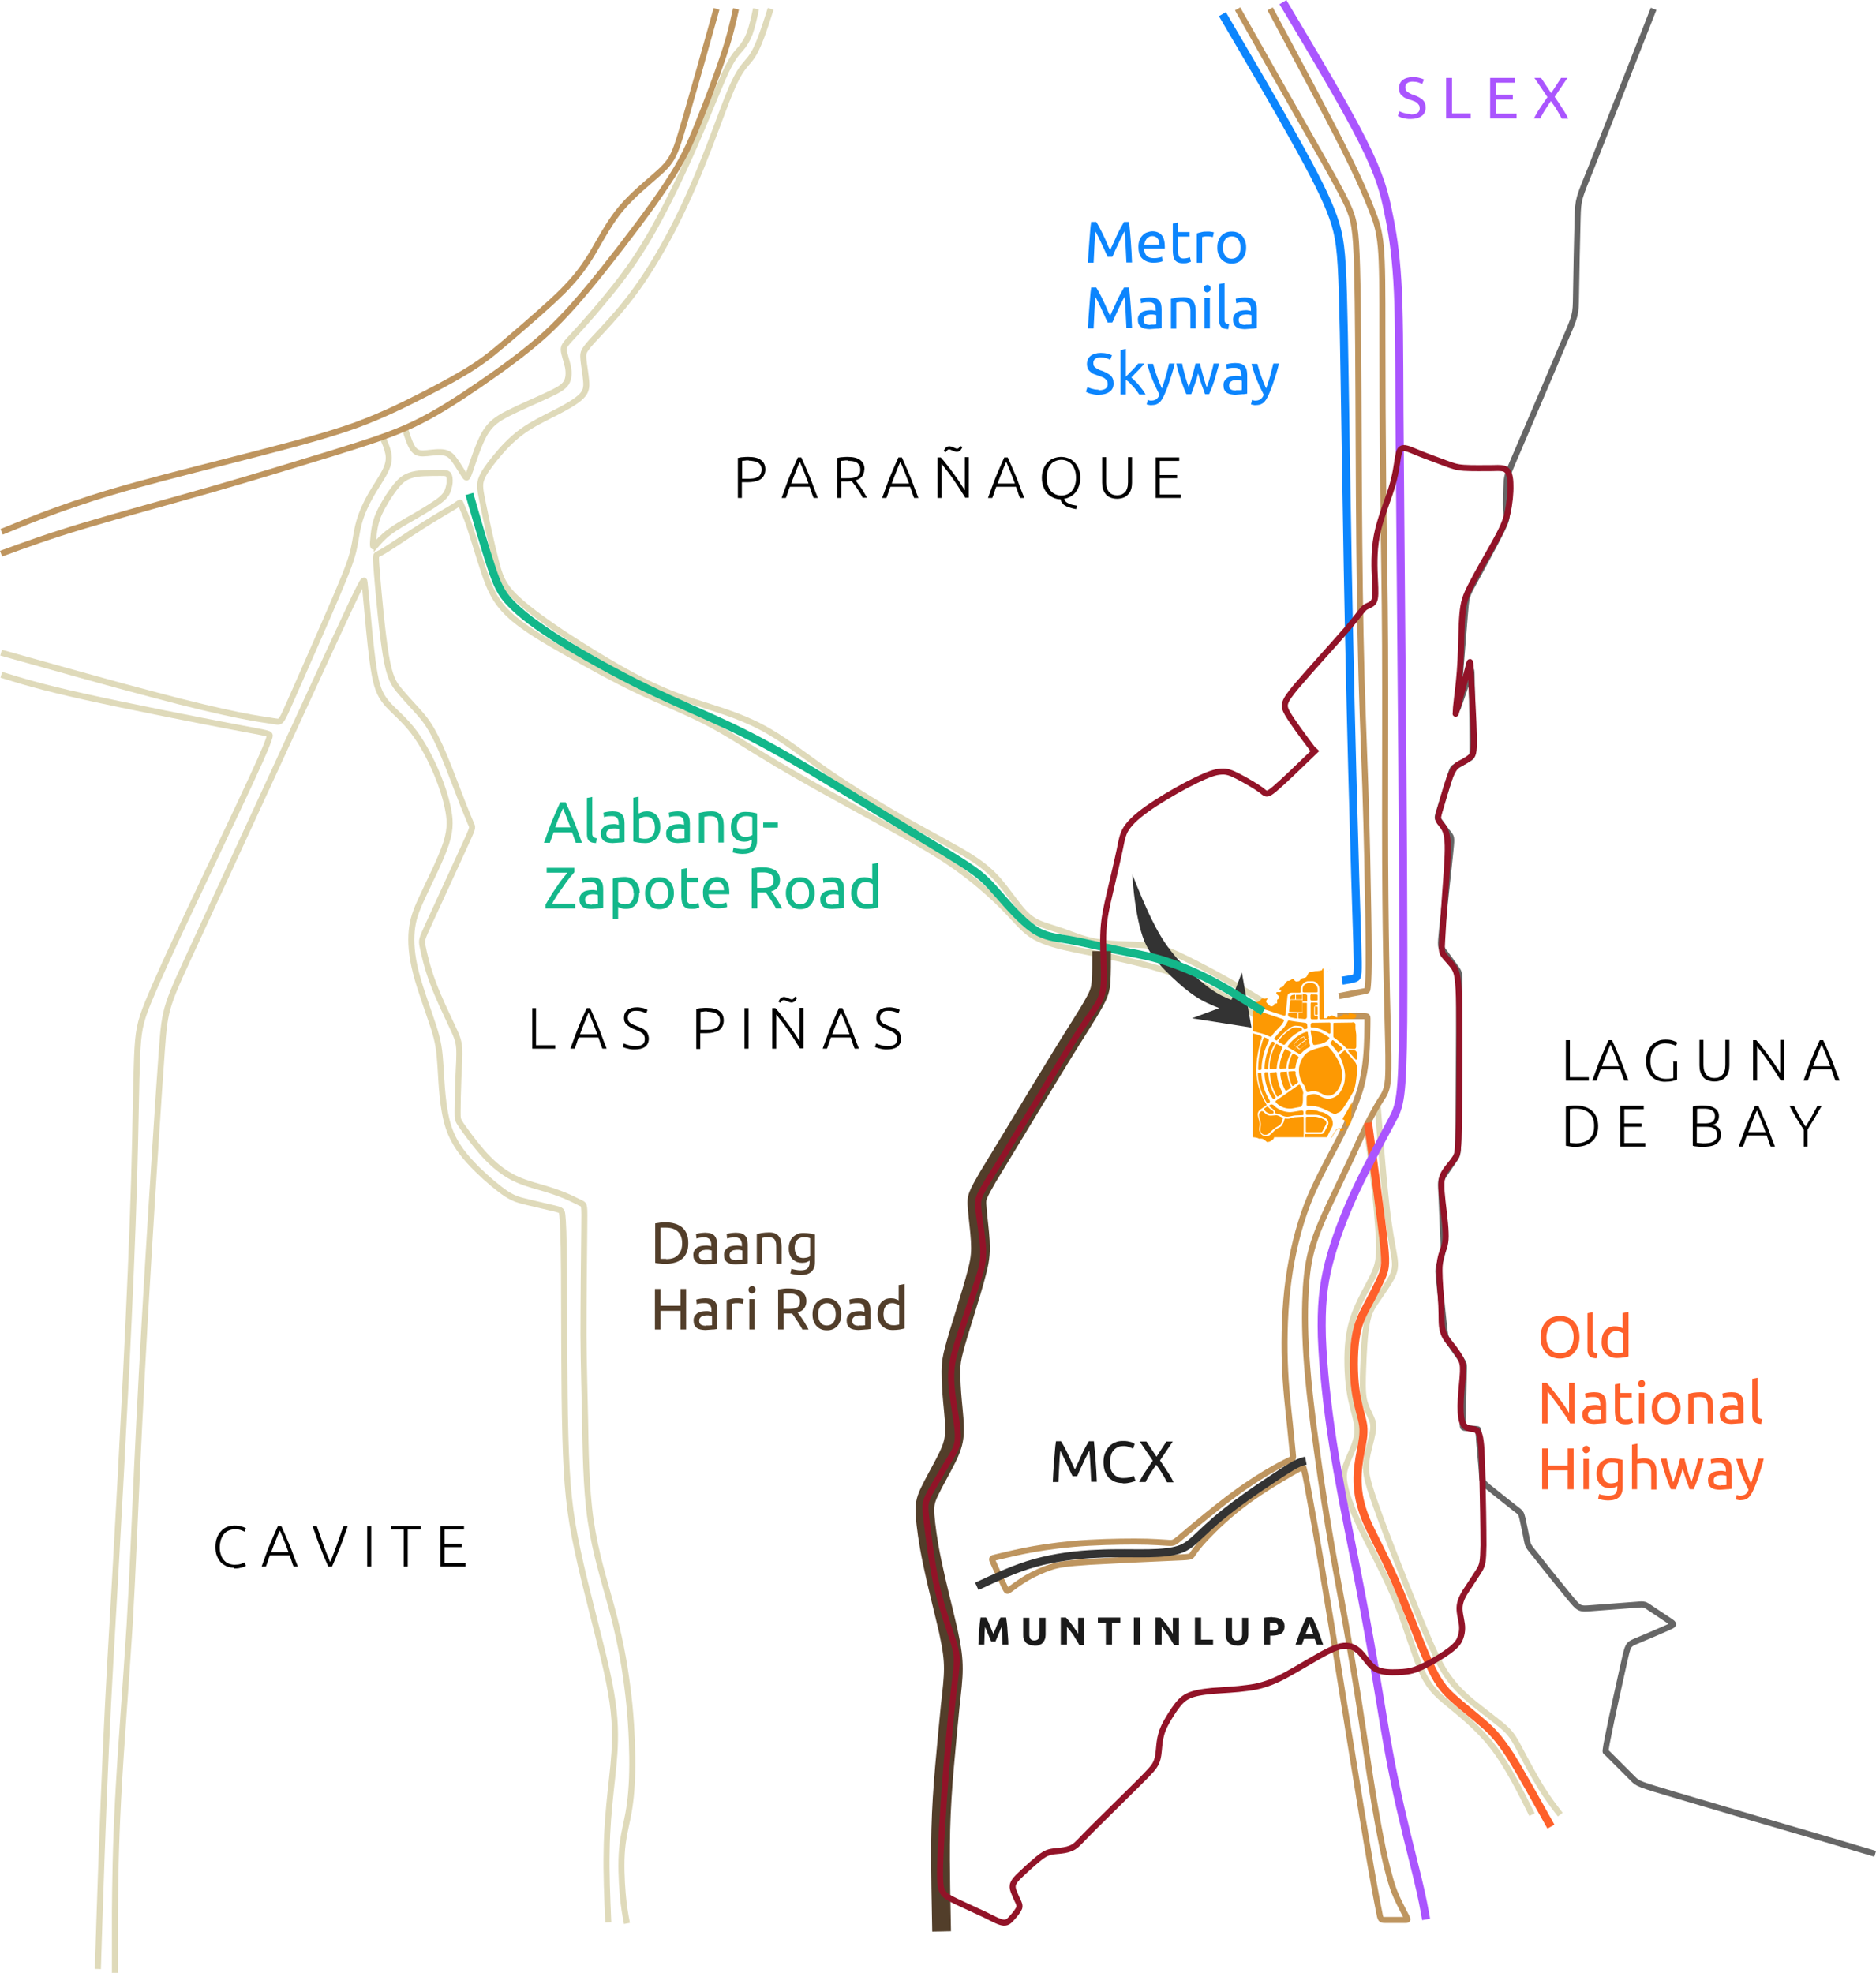 <?xml version="1.0" encoding="UTF-8"?>
<!DOCTYPE svg PUBLIC "-//W3C//DTD SVG 1.1//EN" "http://www.w3.org/Graphics/SVG/1.1/DTD/svg11.dtd">
<!-- Creator: CorelDRAW X6 -->
<svg xmlns="http://www.w3.org/2000/svg" xml:space="preserve" width="6.465in" height="6.798in" version="1.1" style="shape-rendering:geometricPrecision; text-rendering:geometricPrecision; image-rendering:optimizeQuality; fill-rule:evenodd; clip-rule:evenodd"
viewBox="0 0 7035 7397"
 xmlns:xlink="http://www.w3.org/1999/xlink">
 <defs>
  <style type="text/css">
   <![CDATA[
    .str2 {stroke:#666666;stroke-width:22.671}
    .str9 {stroke:#921328;stroke-width:22.671}
    .str1 {stroke:#BE955F;stroke-width:22.671}
    .str0 {stroke:#DFDABA;stroke-width:22.671}
    .str4 {stroke:#0C85FD;stroke-width:30.228}
    .str3 {stroke:#13B78A;stroke-width:30.228}
    .str8 {stroke:#333333;stroke-width:30.228}
    .str5 {stroke:#523E2A;stroke-width:70.228}
    .str7 {stroke:#AA55FE;stroke-width:30.228}
    .str6 {stroke:#FE602A;stroke-width:30.228}
    .fil10 {fill:none}
    .fil1 {fill:#333333}
    .fil6 {fill:#0C85FD;fill-rule:nonzero}
    .fil7 {fill:#13B78A;fill-rule:nonzero}
    .fil4 {fill:#1A1A1A;fill-rule:nonzero}
    .fil8 {fill:#523E2A;fill-rule:nonzero}
    .fil5 {fill:#AA55FE;fill-rule:nonzero}
    .fil0 {fill:#333333;fill-rule:nonzero}
    .fil2 {fill:#FD9903;fill-rule:nonzero}
    .fil9 {fill:#FE602A;fill-rule:nonzero}
   ]]>
  </style>
 </defs>
 <g id="Layer_x0020_1" class="map">
  <g class="static">
    <path class="fil10 str0" d="M4131 3579c0,38 0,75 -2,102 -2,27 -6,44 -29,83 -22,40 -63,102 -119,193 -56,91 -128,210 -178,293 -50,83 -79,130 -99,163 -19,33 -29,51 -35,66 -6,14 -7,25 -4,55 2,30 9,79 11,117 2,38 1,65 -11,112 -12,48 -33,116 -50,171 -17,54 -29,94 -37,125 -8,30 -12,51 -12,82 0,31 2,72 6,114 4,42 9,85 7,119 -2,34 -11,59 -30,97 -19,38 -48,88 -64,122 -16,34 -18,50 -16,88 3,38 10,96 27,177 17,82 44,186 60,256 15,69 19,104 19,142 0,38 -5,80 -12,142 -6,62 -14,145 -21,225 -7,80 -12,156 -14,234 -2,77 -1,155 0,219 1,64 2,115 3,165"/>
    <path class="fil10 str0" d="M2890 33c-12,38 -24,75 -36,107 -12,32 -24,58 -39,78 -15,20 -34,34 -60,88 -26,54 -59,149 -96,245 -37,96 -78,193 -124,284 -46,92 -98,179 -147,247 -49,68 -95,118 -128,154 -33,35 -53,56 -63,71 -10,14 -11,22 -9,43 2,20 8,53 10,78 2,24 0,40 -18,58 -18,18 -52,38 -93,59 -41,21 -90,44 -131,74 -41,30 -74,67 -100,99 -26,32 -45,59 -52,81 -7,22 -3,40 8,94 11,54 30,144 46,205 15,61 27,93 66,133 39,40 105,89 187,144 82,54 180,114 262,158 82,44 149,72 228,98 79,26 170,51 253,95 83,43 159,105 252,170 93,64 204,131 300,186 96,54 177,96 231,130 54,34 82,60 110,92 27,32 54,71 77,99 22,27 40,43 66,56 26,12 60,21 92,32 32,11 62,24 97,33 35,9 75,14 117,16 42,2 87,1 127,8 40,7 75,22 126,47 51,25 118,61 169,90 51,29 87,51 123,73"/>
    <path class="fil10 str0" d="M4746 3831c-62,-40 -124,-80 -187,-113 -63,-33 -127,-59 -190,-79 -63,-20 -126,-35 -182,-47 -55,-12 -103,-21 -156,-32 -53,-11 -111,-25 -151,-48 -40,-23 -63,-55 -105,-98 -41,-43 -101,-97 -161,-142 -60,-45 -120,-82 -201,-128 -81,-46 -183,-101 -282,-156 -100,-55 -198,-111 -276,-159 -79,-48 -139,-88 -214,-126 -75,-38 -166,-74 -254,-116 -88,-42 -174,-90 -259,-138 -85,-48 -169,-97 -220,-146 -52,-49 -72,-98 -92,-157 -20,-59 -40,-128 -54,-170 -14,-42 -22,-58 -27,-70 -5,-11 -8,-18 -9,-21 -1,-2 0,-1 -23,14 -23,14 -70,41 -117,71 -47,30 -95,63 -125,82 -29,19 -40,24 -46,27 -6,3 -7,4 -1,77 6,73 19,217 33,301 14,84 30,107 49,130 19,23 41,47 61,69 20,22 39,42 60,78 21,36 44,88 65,141 21,53 41,107 56,145 15,38 25,61 30,73 5,11 5,11 -27,81 -32,70 -96,210 -128,279 -32,70 -33,70 -28,96 5,26 17,79 39,137 21,57 52,120 70,159 19,40 26,57 28,85 2,28 -1,66 -3,112 -2,46 -3,99 -3,127 0,27 0,29 14,50 15,21 44,62 76,99 32,37 68,69 105,90 38,22 78,33 113,43 35,10 65,20 92,31 27,11 51,24 64,30 12,6 12,6 11,96 -1,90 -3,270 -3,397 1,127 4,203 6,314 2,111 3,258 21,382 18,124 51,225 78,325 27,100 47,199 59,295 13,96 18,189 19,267 1,77 -3,139 -11,191 -8,53 -22,97 -27,152 -5,55 -2,120 2,168 4,49 10,81 16,113"/>
    <path class="fil10 str0" d="M2281 7208c-4,-93 -8,-187 -6,-269 1,-83 8,-155 15,-222 7,-66 15,-127 16,-192 1,-65 -3,-135 -31,-261 -28,-126 -79,-308 -109,-450 -31,-143 -41,-246 -46,-432 -5,-186 -4,-455 -5,-609 -1,-154 -4,-194 -6,-214 -2,-20 -3,-21 -26,-27 -24,-6 -70,-16 -102,-24 -33,-8 -51,-12 -81,-31 -29,-19 -69,-52 -110,-92 -41,-41 -85,-89 -108,-159 -23,-71 -26,-164 -30,-226 -4,-62 -8,-93 -26,-149 -18,-56 -49,-137 -66,-203 -17,-66 -20,-117 -16,-158 4,-41 14,-72 41,-129 26,-57 69,-140 88,-199 19,-59 14,-95 6,-134 -8,-39 -21,-80 -42,-130 -21,-50 -51,-108 -85,-153 -33,-44 -70,-74 -96,-102 -25,-28 -40,-53 -51,-114 -11,-60 -20,-155 -26,-222 -6,-66 -10,-104 -12,-123 -2,-19 -3,-20 -127,248 -124,269 -371,807 -495,1075 -124,268 -126,266 -138,430 -12,163 -33,492 -51,790 -18,297 -32,563 -42,779 -10,216 -16,382 -28,589 -13,208 -33,457 -43,649 -10,191 -11,324 -12,424 0,99 0,165 0,231"/>
    <path class="fil10 str0" d="M367 7383c9,-290 19,-580 30,-823 11,-243 23,-438 36,-666 13,-228 27,-490 40,-750 13,-260 24,-517 30,-723 6,-206 7,-362 11,-457 4,-95 10,-129 41,-205 31,-76 85,-195 162,-357 76,-162 174,-367 228,-484 54,-116 63,-144 66,-156 3,-13 0,-11 -132,-36 -133,-25 -396,-77 -563,-114 -167,-37 -239,-60 -311,-82"/>
    <path class="fil10 str0" d="M4 2447c205,57 409,115 562,155 153,41 254,64 327,79 73,15 118,20 140,24 22,3 21,4 61,-87 40,-91 121,-274 167,-382 46,-108 57,-141 65,-175 8,-34 11,-69 21,-104 10,-35 26,-70 45,-103 19,-33 42,-65 54,-91 12,-25 14,-44 10,-64 -4,-20 -13,-41 -23,-62"/>
    <path class="fil10 str0" d="M1518 1605c10,32 20,64 33,80 13,16 29,16 50,14 21,-2 48,-6 66,-2 18,4 29,15 41,33 12,17 26,41 34,53 8,12 10,12 21,-20 11,-32 31,-95 53,-135 23,-40 48,-57 91,-79 43,-22 105,-48 145,-67 41,-19 60,-30 71,-46 10,-16 11,-37 7,-60 -5,-23 -15,-49 -16,-65 0,-16 9,-24 44,-62 35,-38 95,-106 148,-173 53,-67 99,-134 149,-224 50,-90 104,-202 151,-310 47,-108 88,-213 115,-272 28,-59 43,-72 56,-87 13,-15 24,-32 34,-57 9,-25 17,-59 24,-93"/>
    <path class="fil10 str0" d="M1413 2040c9,-10 22,-27 48,-46 25,-19 62,-40 94,-58 31,-18 57,-34 76,-47 20,-13 33,-24 42,-37 8,-13 11,-28 13,-41 1,-14 0,-26 -5,-32 -5,-6 -14,-6 -30,-6 -17,0 -41,0 -62,1 -21,1 -38,4 -52,9 -14,5 -25,11 -38,24 -13,13 -27,32 -43,56 -15,24 -32,53 -41,78 -9,25 -12,47 -14,66 -2,18 -3,33 -2,39 1,6 5,3 14,-7z"/>
    <path class="fil10 str1" d="M4641 33c99,175 198,350 270,476 72,126 115,202 141,257 26,56 33,91 37,238 4,147 5,406 6,660 1,254 3,502 7,716 4,214 12,395 18,572 6,178 9,353 11,473 2,120 2,185 1,224 -1,39 -3,53 -4,59 -1,7 -1,7 -19,10 -18,3 -53,10 -88,17"/>
    <path class="fil10 str2" d="M6201 33c-93,237 -186,474 -233,593 -48,119 -50,119 -52,191 -2,73 -5,218 -6,291 -1,73 -1,73 -44,172 -42,100 -127,299 -170,399 -43,100 -44,101 -46,128 -2,27 -4,80 -2,106 2,26 7,26 -17,76 -24,49 -78,148 -105,197 -27,49 -27,49 -33,121 -6,72 -17,215 -23,287 -6,72 -7,73 2,46 9,-27 29,-82 38,-109 9,-27 8,-26 9,30 1,56 3,166 3,221 1,55 -1,55 -13,62 -13,7 -37,22 -49,29 -12,7 -12,6 -22,37 -10,31 -29,94 -39,125 -10,31 -10,31 -1,44 9,13 27,38 37,50 9,13 9,13 2,81 -7,68 -22,204 -29,273 -7,68 -6,68 7,85 13,17 37,50 48,66 11,16 10,15 9,126 -1,111 -2,334 -3,448 -1,113 -1,117 -11,134 -11,17 -33,48 -44,65 -11,17 -11,21 -9,64 2,43 5,125 7,167 2,41 2,41 -2,55 -3,14 -10,41 -14,56 -3,14 -3,15 1,57 5,42 14,124 18,166 5,41 5,41 17,58 12,17 36,52 48,68 11,17 10,15 9,55 -1,40 -2,120 -3,160 -1,40 -2,40 8,41 10,1 32,3 42,4 10,1 7,-1 10,32 2,33 9,99 11,132 2,33 0,33 23,53 23,19 73,58 98,78 25,19 26,19 31,40 5,21 13,62 17,82 4,21 4,21 36,60 31,40 95,119 127,158 33,40 35,40 76,37 41,-3 120,-9 159,-12 40,-3 40,-5 59,8 19,13 58,39 78,52 19,13 19,13 -10,26 -29,13 -88,38 -117,50 -29,13 -29,13 -44,80 -15,67 -45,201 -58,268 -14,67 -11,67 -10,67 1,0 1,0 21,20 20,20 60,60 80,80 20,20 20,20 168,64 148,44 445,131 593,174 148,44 148,44 148,44"/>
    <path class="fil10 str0" d="M5166 4142c11,141 22,281 33,377 11,96 22,147 28,183 6,35 7,54 -5,81 -13,27 -39,63 -58,91 -19,27 -31,46 -39,89 -8,43 -11,111 -13,164 -2,53 -3,91 3,122 7,30 21,52 28,70 8,18 9,32 3,59 -5,27 -18,66 -22,100 -5,33 -3,61 37,171 39,111 116,304 167,428 51,124 76,177 111,222 34,45 78,81 117,111 38,30 71,54 93,75 21,21 31,38 51,76 20,38 51,96 78,140 27,44 50,73 73,103"/>
    <path class="fil10 str0" d="M5745 6804c-46,-92 -92,-184 -147,-255 -55,-71 -120,-122 -166,-160 -47,-38 -75,-65 -102,-126 -27,-61 -54,-158 -92,-253 -39,-95 -90,-189 -127,-265 -37,-76 -59,-132 -67,-171 -9,-39 -4,-60 5,-84 9,-25 24,-53 32,-78 9,-25 12,-45 7,-76 -5,-30 -20,-70 -28,-126 -8,-56 -10,-130 -3,-188 7,-59 24,-102 44,-144 20,-42 44,-81 57,-114 13,-33 15,-61 13,-117 -3,-56 -10,-140 -19,-215 -9,-75 -18,-140 -28,-206"/>
    <path class="fil10 str1" d="M4763 33c105,196 210,392 274,519 64,127 87,185 105,230 18,45 30,78 36,143 6,65 6,161 6,323 0,162 1,388 3,588 2,200 6,373 7,583 1,210 0,457 0,665 0,208 2,377 4,497 2,121 4,193 6,268 2,75 4,152 1,197 -4,45 -14,57 -28,79 -14,22 -32,54 -56,102 -23,48 -51,112 -86,184 -34,73 -75,154 -100,223 -25,69 -33,124 -38,193 -4,69 -5,152 2,257 7,105 22,233 40,360 17,126 37,251 55,355 18,104 34,186 50,276 16,90 33,188 52,309 19,122 39,267 59,384 20,117 38,206 54,262 15,57 27,81 38,104 11,23 23,45 28,55 5,11 5,10 -12,10 -17,0 -51,0 -68,0 -17,0 -18,0 -24,-34 -7,-34 -20,-102 -47,-263 -27,-161 -68,-416 -95,-585 -27,-169 -41,-253 -56,-343 -15,-90 -31,-186 -44,-259 -13,-73 -22,-122 -28,-154 -6,-32 -10,-47 -12,-55 -2,-8 -2,-8 -39,13 -37,21 -112,65 -176,112 -64,47 -118,99 -151,134 -33,35 -46,55 -52,64 -6,9 -5,9 -78,12 -73,3 -219,10 -307,15 -88,6 -116,10 -146,20 -30,10 -61,24 -89,40 -27,16 -51,34 -63,43 -12,9 -12,9 -22,-12 -10,-21 -30,-62 -39,-83 -10,-21 -10,-21 8,-25 18,-4 53,-13 101,-23 49,-10 111,-20 187,-27 76,-7 168,-9 233,-9 66,0 107,4 127,5 20,1 20,0 59,-33 39,-33 118,-99 183,-147 65,-48 115,-78 150,-98 35,-20 55,-29 65,-34 10,-5 10,-5 8,-23 -2,-18 -5,-53 -11,-111 -6,-57 -16,-137 -19,-232 -3,-95 0,-206 14,-308 14,-103 38,-197 69,-280 32,-83 72,-154 110,-227 38,-73 73,-147 93,-218 19,-72 22,-141 23,-184 1,-44 1,-62 1,-71 0,-9 0,-9 -19,-9 -19,0 -56,0 -94,0"/>
    <path class="fil10 str1" d="M2687 33c-44,157 -88,314 -116,410 -28,96 -39,131 -59,160 -20,29 -50,52 -85,83 -35,30 -77,68 -112,113 -35,46 -64,100 -92,148 -29,48 -57,88 -110,142 -53,53 -130,119 -187,168 -57,49 -94,81 -144,114 -50,33 -112,67 -186,105 -74,38 -158,80 -261,118 -103,37 -224,69 -371,107 -147,38 -320,81 -451,117 -131,36 -220,66 -298,94 -78,28 -143,55 -209,82"/>
    <path class="fil10 str1" d="M4 2076c90,-33 180,-66 314,-106 134,-40 311,-88 479,-136 167,-48 325,-97 450,-135 125,-39 216,-67 301,-107 85,-40 163,-91 247,-148 84,-58 174,-122 251,-192 77,-71 142,-148 222,-248 79,-100 173,-223 232,-313 60,-90 86,-148 118,-228 32,-79 70,-180 95,-255 25,-75 36,-125 47,-175"/>
    <g id="Filinvest">
        <g>
            <path class="fil2" d="M4775 3906c2,1 4,2 5,3 1,1 2,2 0,5 -2,3 -24,39 -24,93 0,1 -2,3 -2,3 -1,0 -3,0 -6,0 -2,0 -6,-2 -6,-5 0,-31 12,-72 25,-96 2,-3 5,-4 8,-3z"/>
            <path class="fil2" d="M4743 3890c2,1 10,4 13,6 3,2 2,6 1,9 -6,11 -26,55 -26,101 0,4 -2,6 -5,6 -1,0 -5,0 -6,0 -1,0 -2,-1 -2,-3 0,-55 17,-108 20,-116 1,-3 4,-4 6,-3z"/>
            <path class="fil2" d="M4833 3826c13,3 41,7 61,9 5,0 8,4 8,7 0,3 1,8 1,10 0,2 0,4 -3,5 -2,1 -5,2 -7,2 -2,0 -4,0 -5,-3 -1,-3 0,-2 -1,-3 -1,-1 -3,-4 -8,-5 -5,-1 -16,-2 -19,-2 -4,0 -12,0 -24,9 -19,14 -32,28 -45,43 -3,4 -4,4 -5,3 -2,-1 -3,-2 -4,-3 -3,-2 -4,-5 -2,-7 3,-3 17,-21 28,-31 11,-10 19,-26 20,-29 1,-3 4,-6 7,-5z"/>
            <path class="fil2" d="M4707 3786c38,13 99,34 103,35 5,2 6,5 4,8 -1,3 -8,15 -15,21 -7,7 -25,26 -29,33 -3,5 -7,5 -10,3 -3,-1 -16,-8 -29,-11 -7,-2 -21,-5 -33,-9l0 -76 7 -3 1 -2z"/>
            <path class="fil2" d="M4699 3875c13,3 26,7 28,8 2,1 5,3 5,6 -1,3 -21,65 -21,121 0,56 19,99 37,129 2,3 2,4 0,6 -2,1 -21,15 -23,16 -2,2 -12,10 -7,26 1,4 6,20 6,27 0,8 -2,14 -2,20 0,9 7,26 26,26 7,0 13,-3 17,-7 5,-4 16,-16 20,-19 6,-4 16,-7 21,-13 2,-3 5,-8 7,-12 1,-4 4,-11 4,-13 0,-1 2,-3 4,-2 2,0 10,1 14,0 4,-1 15,-4 19,-5 4,0 30,-2 32,-2 2,0 3,1 3,3 0,2 0,44 0,74l-111 0c0,0 -2,6 -2,6 0,1 -14,11 -16,11 -2,0 -8,1 -9,1 -1,-1 -10,-10 -17,-12 -7,-2 -11,1 -14,-1 -3,-3 -17,-5 -22,-5l0 -389z"/>
            <path class="fil2" d="M5059 3797c1,0 3,0 4,1 1,2 10,3 14,4 4,1 9,2 9,2l0 8c-2,4 -7,8 -14,8 -10,0 -117,2 -120,2 -3,0 -4,-2 -4,-4l0 -110c0,-8 -7,-29 -26,-29 -11,0 -12,0 -18,0 -6,0 -26,8 -26,32l0 7c0,1 0,4 -4,4 -3,0 -26,0 -31,0 -5,0 -14,3 -15,13 -1,10 -6,63 -7,68 -1,4 -2,7 -7,5 -4,-1 -65,-21 -104,-34l2 -5 -5 -6c0,0 -3,-6 2,-6 4,-1 9,0 11,-2 2,-1 5,-3 6,-4 1,-1 3,-5 5,-6 2,-2 2,-2 5,-1 3,1 12,0 14,-1 2,0 6,2 3,3 -2,1 -8,9 -3,14 5,5 12,12 15,13 2,1 9,0 11,-3 1,-3 3,-7 7,-7 4,0 6,-1 6,-2 0,-2 0,-9 0,-11 0,-2 2,-3 4,-4 2,-1 3,-2 3,-2 0,-1 0,-6 0,-8 0,-2 -8,-8 -9,-9 -1,-1 -2,-7 2,-7 4,0 10,0 11,0 1,-1 6,-3 5,-4 -1,-1 -7,-5 -7,-6 0,-1 0,-1 1,-3 1,-2 1,-4 5,-5 4,-1 7,-2 8,-4 1,-2 7,-11 10,-14 3,-4 6,-8 11,-6 3,-1 10,-5 13,-7 3,-1 3,-1 5,1 2,2 6,8 10,8 4,0 11,-1 12,-2 1,-1 3,-3 4,-6 0,-2 2,-3 7,-4 4,-1 9,-1 14,-4 4,-4 8,-16 11,-18 3,-1 8,-3 9,-2 1,0 12,-2 15,-3 3,0 9,0 15,-1 5,-1 9,-2 9,-2 1,-1 1,-7 6,-7 0,8 1,187 1,187 0,0 5,0 7,0 3,0 5,0 6,-2 1,-2 4,-6 5,-6 1,0 3,3 4,2 1,-1 4,-4 6,-4 2,-1 6,0 10,2 5,2 7,4 9,4 2,0 7,1 9,0 3,-1 7,-4 10,-5 3,-1 4,-1 5,-3 1,-2 4,-4 5,-3 2,0 3,1 6,0 3,-2 3,-1 5,1 2,2 4,4 6,0 1,-3 1,-5 2,-6z"/>
            <path class="fil2" d="M4789 3915c0,0 0,0 0,0 1,0 1,1 2,1 2,1 14,8 17,9 3,2 2,3 1,5 0,0 0,1 -1,1 0,0 0,0 0,0 -8,16 -20,54 -20,73 0,3 -2,3 -3,3 -2,0 -20,1 -21,1 -1,0 -3,-1 -3,-3 -2,-35 15,-73 22,-86 0,0 0,0 0,0l0 0c1,-1 1,-2 2,-3 1,-2 3,-2 5,-2z"/>
            <path class="fil2" d="M5062 3798c0,0 0,0 1,1 0,0 1,1 2,1l0 0c-1,0 -2,-1 -2,-1 0,0 0,0 -1,-1l0 0zm4 2c1,0 2,1 3,1l0 0c-1,0 -2,-1 -3,-1l0 0zm4 1c1,0 2,0 3,1l0 0c-1,0 -2,0 -3,-1l0 0zm4 1c1,0 2,0 3,1 0,0 0,0 0,0l0 0c0,0 0,0 0,0 -1,0 -2,0 -3,-1l0 0zm4 1c1,0 2,1 3,1l0 0c-1,0 -2,0 -3,-1l0 0zm4 1c1,0 3,0 3,0l0 0c-1,0 -2,0 -3,0l0 0zm3 1l0 3 0 0 0 -3 0 0zm0 4l0 3 0 1 0 0 0 -1 0 -3 0 0zm0 4l0 3 0 0 0 -3 0 0zm0 4l0 3 0 0 0 -3 0 0zm0 4l0 3 0 0 0 -3 0 0zm0 4l0 3 0 0 0 -3 0 0zm0 4l0 3 0 0 0 -3 0 0zm0 4l0 3 0 0 0 -3 0 0zm0 4l0 3 0 0 0 -3 0 0zm0 4l0 3 0 0 0 -3 0 0zm0 4l0 3 0 0 0 -3 0 0zm0 4l0 3 0 0 0 -3 0 0zm0 4l0 3 0 0 0 -3 0 0zm0 4l0 3 0 0 0 -3 0 0zm0 4l0 3 0 0 0 -3 0 0zm0 4l0 3 0 0 0 -3 0 0zm0 4l0 3 0 0 0 -3 0 0zm0 4l0 3 0 0 0 -3 0 0zm0 4l0 3 0 0 0 -3 0 0zm0 4l0 3 0 0 0 -3 0 0zm0 4l0 3 0 0 0 -3 0 0zm0 4l0 3 0 0 0 -3 0 0zm0 4l0 3 0 0 0 -3 0 0zm0 4l0 3 0 0 0 -3 0 0zm0 4l0 3 0 0 0 -3 0 0zm0 4l0 3 0 0 0 -3 0 0zm0 4l0 3 0 0 0 -3 0 0zm0 4l0 3 0 0 0 -3 0 0zm0 4l0 3 0 0 0 -3 0 0zm0 4l0 3 0 0 0 -3 0 0zm0 4l0 3 0 0 0 -3 0 0zm0 4l0 3 0 0 0 -3 0 0zm0 4l0 3 0 0 0 -3 0 0zm0 4l0 3 0 0 0 -3 0 0zm0 4l0 3 0 0 0 -3 0 0zm0 4l0 3 0 0 0 -3 0 0zm0 4l0 3 0 0 0 -3 0 0zm0 4l0 3 0 0 0 -3 0 0zm0 4l0 3 0 0 0 -3 0 0zm0 4l0 3 0 0 0 -3 0 0zm0 4l0 3 0 0 0 -3 0 0zm0 4l0 3 0 0 0 -3 0 0zm0 4l0 3 0 0 0 -3 0 0zm0 4l0 3 0 0 0 -3 0 0zm0 4l0 3 0 0 0 -3 0 0zm0 4l0 3 0 0 0 -3 0 0zm0 4l0 3 0 0 0 -3 0 0zm0 4l0 3 0 0 0 -3 0 0zm0 4l0 3 0 0 0 -3 0 0zm0 4l0 3 0 0 0 -3 0 0zm0 4l0 3 0 0 0 -3 0 0zm0 4l0 3 0 0 0 -3 0 0zm0 4l0 3 0 0 0 -3 0 0zm0 4l0 3 0 0 0 -3 0 0zm0 4l0 3 0 0 0 -3 0 0zm0 4l0 3 0 0 0 -3 0 0zm0 4l0 3 0 0 0 -3 0 0zm0 4l0 3 0 0 0 -3 0 0zm0 4l0 3 0 0 0 -3 0 0zm0 4l0 3 0 0 0 -3 0 0zm0 4l0 3 0 0 0 -3 0 0zm0 4l0 3 0 0 0 -3 0 0zm0 4l0 3 0 0 0 -3 0 0zm0 4l0 3 0 0 0 -3 0 0zm0 4l0 3 0 0 0 -3 0 0zm0 4l0 3 0 0 0 -3 0 0zm0 4l0 3 0 0 0 -3 0 0zm0 4l0 3 0 0 0 -3 0 0zm0 4l0 3 0 0 0 -3 0 0zm0 4l0 3 0 0 0 -3 0 0zm0 4l0 3 0 0 0 -3 0 0zm0 4l0 3 0 0 0 -3 0 0zm0 4l0 3 0 0 0 -3 0 0zm0 4l0 3 0 0 0 -3 0 0zm0 4l0 3 0 0 0 -3 0 0zm0 4l0 3 0 0 0 -3 0 0zm0 4l0 3 0 0 0 -3 0 0zm0 4l0 2 0 0 0 1 0 0 0 -1 0 0 0 -2 0 0zm0 4l0 3 0 0 0 -3 0 0zm0 4l0 3 0 0 0 -3 0 0zm0 4l0 3 0 0 0 -3 0 0zm0 4l0 3 0 0 0 -3 0 0zm0 4l0 3 0 0 0 -3 0 0zm0 4l0 3 0 0 0 -3 0 0zm0 4l0 3 0 0 0 -3 0 0zm0 4l0 3 0 0 0 -3 0 0zm0 4l0 3 0 0 0 -3 0 0zm0 4l0 3 0 0 0 -3 0 0zm0 4l0 3 0 0 0 -3 0 0zm0 4l0 3 0 0 0 -3 0 0zm0 4l0 3 0 0 0 -3 0 0zm0 4l0 3 0 0 0 -3 0 0zm0 4l0 3 0 0 0 -3 0 0zm0 4l0 3 0 0 0 -3 0 0zm0 4l0 3 0 0 0 -3 0 0zm0 4l0 3 0 0 0 -3 0 0zm0 4l0 3 0 0 0 0 1 0 0 -3 0 0zm-1 3l-3 2 0 0 3 -2 0 0zm-4 2l-1 1 0 2 0 0 0 -2 1 -1 0 0zm-1 4l0 1 -2 1 0 0 2 -1 0 -1 0 0zm-3 3l-3 2 0 0 3 -2 0 0zm-4 2l-3 2 0 0 3 -2 0 0zm-4 2l-3 2 0 0 3 -2 0 0zm-4 2c0,0 -1,1 -2,2l0 0c1,-1 2,-2 2,-2l0 0zm-3 3c-1,1 -1,2 -2,3l0 0c1,-1 1,-2 2,-3l0 0zm-3 3c-1,1 -1,2 -2,3l0 0c1,-1 1,-2 2,-3l0 0zm-2 4c0,1 -1,1 -1,2l0 0 0 0c0,0 -1,0 -1,0l0 0c0,0 1,0 1,0l0 0 0 0c0,-1 1,-1 1,-2l0 0zm-3 2c-1,0 -2,1 -3,1l0 0c1,0 2,-1 3,-1l0 0zm-4 1c-1,0 -2,0 -3,1l0 0c1,0 2,0 3,-1l0 0zm-4 1c-1,0 -1,0 -2,0 0,0 0,0 0,0 0,0 0,0 0,0l0 0 0 0 0 -1 0 0 0 1 0 0c0,0 1,0 2,0l0 0zm-2 -2l-1 -3 0 0 1 3 0 0zm-1 -4l0 -2 0 0c0,0 0,0 -1,0l0 0c0,0 1,0 1,0 0,0 0,0 0,0l0 0 0 0 0 0 0 0 0 2 0 0zm-3 -3c0,0 -1,0 -1,0 -1,0 -2,0 -2,0l0 0c1,0 2,0 2,0 0,0 1,0 1,0l0 0zm-4 0c-1,0 -2,1 -3,1l0 0c1,-1 2,-1 3,-1l0 0zm-4 2c-1,1 -2,1 -3,2l0 0c1,-1 2,-1 2,-2l0 0zm-3 3c-1,1 -1,2 -2,3l0 0c1,-1 1,-2 2,-2l0 0zm-3 3c0,0 -1,1 -1,1 0,0 -1,1 -1,1l0 0c0,0 1,-1 1,-1 0,0 1,-1 1,-1l0 0zm-2 4c-1,1 -1,2 -2,3l0 0c1,-1 1,-2 2,-3l0 0 0 0zm-2 4c-1,1 -1,2 -2,3l0 0c1,-1 1,-2 2,-3l0 0zm-2 4c-1,1 -1,2 -2,3l0 0c1,-1 1,-2 2,-3l0 0zm-2 4c-1,1 -1,2 -2,3l0 0c1,-1 1,-2 2,-3l0 0zm-2 4c-1,1 -1,2 -2,3l0 0c0,-1 1,-2 2,-3l0 0zm-2 4c-1,1 -1,2 -2,3l0 0c0,0 1,-1 2,-3l0 0zm-2 3l-3 0 0 0 3 0 0 0zm-4 0l-3 0 0 0 3 0 0 0zm-4 0l-3 0 0 0 3 0 0 0zm-4 0l-3 0 0 0 3 0 0 0zm-4 0l-3 0 0 0 3 0 0 0zm-4 0l-3 0 0 0 3 0 0 0zm-4 0l-3 0 0 0 3 0 0 0zm-4 0l-3 0 0 0 3 0 0 0zm-4 0l-3 0 0 0 3 0 0 0zm-4 0l-3 0 0 0 3 0 0 0zm-4 0l-3 0 0 0 3 0 0 0zm-4 0l-3 0 0 0 3 0 0 0zm-4 0l-3 0 0 0 3 0 0 0zm-4 0l-3 0 0 0 3 0 0 0zm-4 0l-3 0 0 0 3 0 0 0zm-4 0l-3 0 0 0 3 0 0 0zm-4 0l-3 0 0 0 3 0 0 0zm-4 0l-3 0 0 0 3 0 0 0zm-4 0l-3 0 0 0 3 0 0 0zm-4 0l-3 0 0 0 3 0 0 0zm-4 0l-3 0 0 0 3 0 0 0zm-4 0l-3 0 0 0 3 0 0 0zm-4 0l-3 0 0 0 3 0 0 0zm-4 0l-3 0 0 0 3 0 0 0zm-4 0l-3 0 0 0 3 0 0 0zm-4 0l-3 0 0 0 3 0 0 0zm-4 0l-3 0 0 0 3 0 0 0zm-4 0l-3 0 0 0 3 0 0 0zm-4 0l-3 0 0 0 3 0 0 0zm-4 0l-3 0 0 0 3 0 0 0zm-4 0l-3 0 0 0 3 0 0 0zm-4 0l-3 0 0 0 3 0 0 0zm-4 0l-3 0 0 0 3 0 0 0zm-4 0l-3 0 0 0 3 0 0 0zm-4 0l-3 0 0 0 3 0 0 0zm-4 0l-3 0 0 0 3 0 0 0zm-4 0l-3 0 0 0 3 0 0 0zm-4 0l-3 0 0 0 3 0 0 0zm-4 0l-3 0 0 0 3 0 0 0zm-4 0l-3 0 0 0 3 0 0 0zm-4 0l-3 0 0 0 3 0 0 0zm-4 0l-3 0 0 0 3 0 0 0zm-4 0l-3 0 0 0 3 0 0 0zm-4 0l-3 0 0 0 3 0 0 0zm-4 0l-3 0 0 0 3 0 0 0zm-4 0l-3 0 0 0 3 0 0 0zm-4 0l-3 0 0 0 3 0 0 0zm-4 0l-3 0 0 0 3 0 0 0zm-4 0l-3 0 0 0 3 0 0 0zm-4 0l-3 0 0 0 3 0 0 0zm-4 0l-3 0 0 0 3 0 0 0zm-4 0l0 0 0 0c0,0 -1,1 -1,3l0 0c0,-1 1,-1 1,-2 0,-1 0,-1 0,-1l0 0 0 0 0 0 0 0zm-2 4c0,1 0,1 0,1 0,0 0,1 0,1 0,0 0,0 0,0l0 0 0 0 0 0 0 0 0 0 0 0 0 0 0 0 0 0 0 0 0 0 0 0c0,0 0,0 0,0 0,0 0,0 0,0l0 0c0,0 0,0 0,0 0,0 0,0 0,0l0 0 0 0 0 0c0,0 0,0 0,0 0,0 0,-1 0,-1 0,0 0,-1 0,-1l0 0zm-2 4c-1,1 -1,1 -3,2l0 0c1,-1 2,-1 3,-2l0 0zm-3 3c-1,1 -2,1 -3,2l0 0c1,-1 2,-1 3,-2l0 0zm-3 2c-1,1 -2,1 -3,2l0 0c1,-1 2,-1 3,-2l0 0zm-3 2c-1,1 -2,1 -3,2l0 0c1,0 2,-1 3,-2l0 0zm-4 2c0,0 -1,0 -1,0 -1,0 -1,0 -2,0l0 0c1,0 2,0 2,0 0,0 1,0 1,0l0 0zm-4 1c-1,0 -2,0 -3,0l0 0c1,0 2,0 3,0l0 0zm-4 1c0,0 -1,0 -1,0 0,0 0,0 -1,0 0,0 0,0 0,0l0 0c0,0 0,0 -1,-1l0 0c0,0 1,1 1,1l0 0c0,0 0,0 0,0 0,0 0,0 1,0 0,0 1,0 1,0l0 0zm-4 -2c-1,-1 -1,-1 -2,-2l0 0c1,1 2,2 2,2l0 0zm-3 -3c-1,-1 -2,-1 -3,-2l0 0c1,1 2,1 3,2l0 0zm-3 -3c-1,-1 -2,-1 -3,-2l0 0c1,1 2,1 3,2l0 0zm-3 -2c-1,-1 -2,-1 -3,-2l0 0c1,0 2,1 3,2l0 0zm-4 -2c-1,0 -1,0 -2,-1 -1,0 -1,0 -1,0l0 0c0,0 1,0 1,0 1,0 1,0 2,1l0 0zm-4 -1c-1,0 -2,0 -3,0 0,0 0,0 -1,0l0 0c0,0 0,0 1,0 1,0 2,0 3,0l0 0zm-4 0c-1,0 -2,0 -3,0l0 0c1,0 2,0 3,0l0 0zm-4 0c-1,0 -2,0 -3,-1l0 0 0 0 0 0c1,1 2,1 3,1l0 0zm-4 -2c-1,0 -2,-1 -3,-1l0 0c1,0 2,1 3,1l0 0zm-4 -1c-1,0 -2,-1 -3,-1l0 0c1,0 2,0 3,1l0 0zm-4 -1c-1,0 -2,0 -3,-1l0 0c1,0 2,0 3,1l0 0zm-4 -1c-1,0 -2,0 -3,0l0 0c1,0 2,0 3,0l0 0zm-4 -1c-1,0 -2,0 -3,0l0 0c1,0 2,0 3,0l0 0zm-4 0c0,0 0,0 0,0l0 0 0 0 0 -3 0 0 0 3 0 0c0,0 0,0 0,0l0 0zm0 -4l0 -3 0 0 0 3 0 0zm0 -4l0 -3 0 0 0 3 0 0zm0 -4l0 -3 0 0 0 3 0 0zm0 -4l0 -3 0 0 0 3 0 0zm0 -4l0 -3 0 0 0 3 0 0zm0 -4l0 -3 0 0 0 3 0 0zm0 -4l0 -3 0 0 0 3 0 0zm0 -4l0 -3 0 0 0 3 0 0zm0 -4l0 -3 0 0 0 3 0 0zm0 -4l0 -3 0 0 0 3 0 0zm0 -4l0 -3 0 0 0 3 0 0zm0 -4l0 -3 0 0 0 3 0 0zm0 -4l0 -3 0 0 0 3 0 0zm0 -4l0 -3 0 0 0 3 0 0zm0 -4l0 -3 0 0 0 3 0 0zm0 -4l0 -3 0 0 0 3 0 0zm0 -4l0 -3 0 0 0 3 0 0zm0 -4l0 -3 0 0 0 3 0 0zm0 -4l0 -3 0 0 0 3 0 0zm0 -4l0 -3 0 0 0 3 0 0zm0 -4l0 -3 0 0 0 3 0 0zm0 -4l0 -3 0 0 0 3 0 0zm0 -4l0 -3 0 0 0 3 0 0zm0 -4l0 -3 0 0 0 3 0 0zm0 -4l0 -3 0 0 0 3 0 0zm0 -4l0 -3 0 0 0 3 0 0zm0 -4l0 -3 0 0 0 3 0 0zm0 -4l0 -3 0 0 0 3 0 0zm0 -4l0 -3 0 0 0 3 0 0zm0 -4l0 -3 0 0 0 3 0 0zm0 -4l0 -3 0 0 0 3 0 0zm0 -4l0 -3 0 0 0 3 0 0zm0 -4l0 -3 0 0 0 3 0 0zm0 -4l0 -3 0 0 0 3 0 0zm0 -4l0 -3 0 0 0 3 0 0zm0 -4l0 -3 0 0 0 3 0 0zm0 -4l0 -3 0 0 0 3 0 0zm0 -4l0 -3 0 0 0 3 0 0zm0 -4l0 -3 0 0 0 3 0 0zm0 -4l0 -3 0 0 0 3 0 0zm0 -4l0 -3 0 0 0 3 0 0zm0 -4l0 -3 0 0 0 3 0 0zm0 -4l0 -3 0 0 0 3 0 0zm0 -4l0 -3 0 0 0 3 0 0zm0 -4l0 -3 0 0 0 3 0 0zm0 -4l0 -3 0 0 0 3 0 0zm0 -4l0 -3 0 0 0 3 0 0zm0 -4l0 -3 0 0 0 3 0 0zm0 -4l0 -3 0 0 0 3 0 0zm0 -4l0 -3 0 0 0 3 0 0zm0 -4l0 -3 0 0 0 3 0 0zm0 -4l0 -3 0 0 0 3 0 0zm0 -4l0 -3 0 0 0 3 0 0zm0 -4l0 -3 0 0 0 3 0 0zm0 -4l0 -3 0 0 0 3 0 0zm0 -4l0 -3 0 0 0 3 0 0zm0 -4l0 -3 0 0 0 3 0 0zm0 -4l0 -3 0 0 0 3 0 0zm0 -4l0 -3 0 0 0 3 0 0zm0 -4l0 -3 0 0 0 3 0 0zm0 -4l0 -3 0 0 0 3 0 0zm0 -4l0 -3 0 0 0 3 0 0zm0 -4l0 -3 0 0 0 3 0 0zm0 -4l0 -3 0 0 0 3 0 0zm0 -4l0 -3 0 0 0 3 0 0zm0 -4l0 -3 0 0 0 3 0 0zm0 -4l0 -3 0 0 0 3 0 0zm0 -4l0 -3 0 0 0 3 0 0zm0 -4l0 -3 0 0 0 3 0 0zm0 -4l0 -3 0 0 0 3 0 0zm0 -4l0 -3 0 0 0 3 0 0zm0 -4l0 -3 0 0 0 3 0 0zm0 -4l0 -3 0 0 0 3 0 0zm0 -4l0 -3 0 0 0 3 0 0zm0 -4l0 -3 0 0 0 3 0 0zm0 -4l0 -3 0 0 0 3 0 0zm0 -4l0 -3 0 0 0 3 0 0zm0 -4l0 -3 0 0 0 3 0 0zm0 -4l0 -3 0 0 0 3 0 0zm0 -4l0 -3 0 0 0 3 0 0zm0 -4l0 -3 0 0 0 3 0 0zm0 -4l0 -3 0 0 0 3 0 0zm0 -4l0 -3 0 0 0 3 0 0zm0 -4l0 -3 0 0 0 3 0 0zm0 -4l0 -3 0 0 0 3 0 0zm0 -4l0 -3 0 0 0 3 0 0zm0 -4l0 -3 0 0 0 3 0 0zm0 -4l0 -3 0 0 0 3 0 0zm0 -4l0 -3 0 0 0 3 0 0zm0 -4l0 -3 0 0 0 3 0 0zm0 -4l0 -3 0 0 0 3 0 0zm0 -4l0 -3 0 0 0 3 0 0zm0 -4l0 -3 0 0 0 3 0 0zm0 -4l0 -3 0 0 0 3 0 0zm0 -4l0 -3 0 0 0 3 0 0zm0 -4l0 -3 0 0 0 3 0 0zm0 -4l0 -3 0 0 0 3 0 0zm0 -4l0 -3 0 0 0 3 0 0zm0 -4l0 -3 0 0 0 3 0 0zm0 -4l0 -3 0 0 0 3 0 0zm0 -4l0 -3 0 0 0 3 0 0zm0 -4l0 -3 0 0 0 3 0 0zm0 -4l0 -3 0 0 0 3 0 0zm0 -4l0 -3 0 0 0 3 0 0zm0 -4l0 -3 0 0 0 3 0 0zm0 -4l0 -3 0 0 0 3 0 0zm0 -4l0 -3 0 0 0 3 0 0zm0 -4l0 -3 0 0 0 3 0 0zm0 -4l0 -3 0 0 0 3 0 0zm0 -4l0 -3 0 0 0 3 0 0zm0 -4l0 -3 0 0 0 3 0 0zm0 -4l0 -3 0 0 0 3 0 0zm1 -4l3 -1 0 0 -3 1 0 0zm4 -2l3 -1 0 0 0 0 0 0 -3 1 0 0 0 0zm3 -2l0 -1 1 -2 0 0 -1 2 0 1 0 0zm1 -4l1 -3 0 0 -1 3 0 0zm1 -4l1 -3 0 0 -1 3 0 0zm1 -4l0 -1 1 -2 0 0 -1 2 0 1 0 0 0 0zm1 -4l1 -2 0 -1 0 0 0 1 -1 2 0 0zm0 -4l-2 -3 0 0 2 3 0 0zm-2 -3l-1 -2 0 0 0 0c0,0 0,0 0,0 0,0 0,-1 0,-1l0 0c0,1 0,1 0,1l0 0 1 2 0 0zm-2 -4c0,0 0,-1 0,-1 0,-1 0,-1 1,-2l0 0c0,1 -1,1 -1,2 0,0 0,1 0,1l0 0zm1 -4c0,0 1,0 1,0 1,0 1,0 2,0l0 0c-1,0 -1,0 -2,0 0,0 -1,0 -1,0l0 0zm4 -1c1,0 2,0 3,0l0 0c-1,0 -2,0 -3,0l0 0zm4 0c1,0 2,0 3,-1l0 0c-1,0 -2,0 -3,1l0 0zm4 -1c0,0 0,0 0,0 1,-1 2,-1 3,-2l0 0c-1,1 -2,1 -3,2 0,0 0,0 0,0l0 0zm4 -2c1,-1 2,-1 2,-1 0,0 0,0 0,0l0 0c0,0 0,0 0,0 -1,0 -1,1 -2,1l0 0zm3 -2c1,-1 1,-2 2,-3l0 0c-1,1 -1,2 -2,3l0 0zm2 -4c0,-1 1,-1 1,-2 0,0 0,0 1,-1l0 0c0,0 0,0 -1,1 0,1 -1,1 -1,2l0 0zm3 -3c0,0 1,0 1,0 0,0 1,0 2,0l0 0c-1,0 -1,0 -2,0 -1,0 -1,0 -2,0l0 0zm4 0c1,0 1,0 2,0 0,0 1,0 1,0l0 0c0,0 -1,0 -1,0 -1,0 -2,0 -2,0l0 0zm4 0c1,0 2,0 3,0l0 0c-1,0 -2,0 -3,0l0 0zm4 0c1,0 2,0 3,0l0 0c-1,0 -2,0 -3,0l0 0zm4 0c1,0 1,0 1,0 0,0 0,0 0,0 1,0 1,0 2,0l0 0c-1,0 -1,0 -2,0 0,0 0,0 0,0 0,0 -1,0 -1,0l0 0zm4 1c0,0 1,0 1,1 0,0 0,1 0,1 0,0 0,0 0,1l0 0c0,0 1,-1 1,-1 0,0 0,-1 0,-1 0,0 -1,-1 -1,-1l0 0zm0 3c-1,1 -1,1 -2,2l0 0c1,-1 2,-2 2,-2l0 0zm-3 3c-1,1 -1,2 -1,3l0 0c0,-1 1,-2 1,-3l0 0zm-2 4c0,1 0,1 0,2 0,1 0,1 0,2l0 0c0,-1 0,-1 0,-2 0,-1 0,-1 0,-2l0 0zm0 4c0,1 1,2 2,2 0,0 0,0 0,0l0 0c0,0 0,0 0,0 -1,-1 -1,-1 -2,-2l0 0zm3 3c1,1 2,1 2,2l0 0c-1,-1 -2,-1 -2,-2l0 0zm3 3c1,1 2,1 2,2l0 0c-1,-1 -2,-1 -2,-2l0 0zm3 3c1,1 2,1 2,2l0 0c-1,-1 -2,-1 -2,-2l0 0zm3 3c1,1 2,2 3,2l0 0c-1,-1 -2,-1 -2,-2l0 0zm3 3c0,0 1,1 1,1 0,0 1,0 2,0l0 0c-1,0 -1,0 -2,0 0,0 -1,0 -1,-1l0 0zm4 1c1,0 2,0 3,-1l0 0c-1,0 -2,0 -3,1l0 0zm4 -1c1,0 2,-1 3,-1l0 0c-1,1 -2,1 -3,1l0 0zm4 -2c0,0 0,0 0,0 0,-1 1,-2 1,-2l0 0c0,1 -1,2 -1,2 0,0 0,0 0,0l0 0zm2 -4c1,-1 1,-2 2,-2l0 0c-1,1 -1,2 -2,3l0 0zm3 -3c1,0 1,-1 2,-1 0,0 1,0 1,0l0 0c0,0 0,0 -1,0 -1,0 -2,0 -2,1l0 0zm4 -1c1,0 3,0 3,-1l0 0c-1,0 -2,1 -3,1l0 0zm4 -2c0,0 0,-1 0,-1 0,0 0,-1 0,-2l0 0c0,1 0,2 0,2 0,0 0,1 0,1l0 0zm0 -4c0,-1 0,-2 0,-3l0 0c0,1 0,2 0,3l0 0zm0 -4c0,-1 0,-2 0,-3l0 0c0,1 0,2 0,3l0 0zm0 -4c0,-1 0,-1 1,-1 0,0 1,-1 1,-1l0 0c-1,0 -1,1 -1,1 0,0 -1,1 -1,1l0 0zm3 -2c0,0 1,0 1,0 1,0 1,-1 2,-1l0 0c0,0 -1,1 -2,1 0,0 -1,0 -1,0l0 0zm4 -2c0,0 0,-1 1,-1 0,0 0,0 0,0 0,0 0,-1 0,-1 0,0 0,0 0,-1l0 0c0,0 0,1 0,1 0,0 0,1 0,1 0,0 0,0 0,0 0,0 0,0 0,0 0,0 0,0 -1,1l0 0zm1 -4c0,-1 0,-2 0,-3l0 0c0,1 0,2 0,3l0 0zm0 -4c0,0 0,0 0,0l0 0c0,0 0,-1 0,-1 0,0 -1,-1 -1,-1l0 0c0,0 1,1 1,1 0,0 0,1 0,1l0 0 0 0c0,0 0,0 0,1l0 0zm-2 -4c-1,-1 -2,-1 -2,-2l0 0c1,1 2,2 2,2l0 0zm-3 -3c-1,-1 -2,-2 -2,-2l0 0c1,1 2,1 2,2l0 0zm-3 -3c0,0 0,0 -1,-1 0,0 -1,-1 -1,-2l0 0c0,1 1,2 1,2 0,0 0,0 1,1l0 0zm-2 -4c0,0 0,0 0,-1 0,-1 0,-2 1,-2l0 0c-1,1 -1,2 -1,3 0,0 0,0 0,1l0 0zm2 -3c0,0 1,0 1,0 0,0 0,0 0,0 1,0 1,0 2,0l0 0c-1,0 -1,0 -2,0 0,0 0,0 0,0 0,0 -1,0 -1,0l0 0zm4 0c1,0 1,0 2,0 0,0 1,0 1,0l0 0c0,0 -1,0 -1,0 -1,0 -1,0 -2,0l0 0zm4 0c1,0 2,0 3,0l0 0c-1,0 -2,0 -3,0l0 0zm4 -1c1,0 2,-1 3,-1l0 0c-1,1 -2,1 -3,1l0 0zm4 -2c0,0 1,0 1,-1 0,0 0,0 0,-1 0,0 0,0 0,0l0 0c0,0 0,0 -1,-1l0 0c0,0 1,1 1,1l0 0c0,0 0,0 0,0 0,0 0,0 0,1 0,0 0,0 -1,1l0 0zm-1 -3c-1,-1 -2,-1 -3,-2l0 0c1,1 2,1 3,2l0 0zm-3 -2c-1,0 -1,-1 -2,-1 0,0 0,0 0,0 0,0 0,0 0,0 0,0 0,0 0,0l0 0c0,0 0,0 0,0 0,0 0,0 0,0 0,0 1,1 2,2l0 0zm-2 -3c0,0 0,-1 1,-2 0,0 0,0 0,-1l0 0c0,0 0,0 0,1 -1,1 -1,2 -1,2l0 0zm2 -4c0,-1 0,-1 1,-1 0,0 1,-1 1,-1l0 0c-1,0 -1,1 -1,1 0,0 -1,1 -1,1l0 0zm3 -3c0,0 1,0 1,0 1,0 1,0 2,-1l0 0c-1,0 -1,0 -2,1 0,0 -1,0 -1,0l0 0zm4 -1c1,0 2,-1 3,-1l0 0c-1,0 -2,1 -3,1l0 0zm4 -2c1,0 1,-1 1,-1 0,0 0,-1 1,-1l0 0c0,1 -1,1 -1,1 0,0 -1,1 -1,1l0 0zm3 -3c1,-1 1,-2 2,-3l0 0c-1,1 -1,2 -2,3l0 0zm2 -4c1,-1 1,-2 2,-3l0 0c-1,1 -1,2 -2,3l0 0zm2 -3c1,-1 1,-2 2,-3l0 0c-1,1 -1,2 -2,3l0 0zm2 -3c1,-1 1,-1 2,-2 0,0 0,0 0,-1l0 0c0,0 0,0 0,1 -1,1 -1,1 -2,2l0 0zm3 -3c1,-1 1,-2 2,-2l0 0c-1,1 -1,2 -2,2l0 0zm3 -3c1,-1 2,-1 3,-2l0 0c-1,0 -2,1 -3,2l0 0zm4 -2c0,0 1,0 1,0 1,0 1,0 2,0l0 0 0 0c0,0 0,0 0,0l0 0c0,0 0,0 0,0l0 0 0 0c-1,0 -1,0 -2,0 0,0 -1,0 -1,0l0 0zm4 0c1,0 2,-1 3,-1l0 0c-1,1 -2,1 -3,1l0 0zm4 -2c1,0 2,-1 3,-1l0 0c-1,0 -2,1 -3,1l0 0zm4 -2c1,-1 2,-1 3,-2l0 0c-1,0 -2,1 -3,2l0 0zm4 -2c0,0 1,0 1,0 1,-1 2,-1 2,-1 0,0 0,0 0,0l0 0c0,0 0,0 0,0 -1,0 -1,0 -2,1 0,0 0,0 -1,0l0 0zm4 -1c1,0 1,1 2,2 0,0 0,0 1,0l0 0c0,0 0,0 -1,0 -1,-1 -1,-1 -2,-2l0 0zm3 3c1,1 1,2 2,2l0 0c-1,-1 -1,-2 -2,-2l0 0zm3 3c1,1 2,2 2,2l0 0c-1,-1 -2,-1 -2,-2l0 0zm3 3c1,1 2,1 3,1 0,0 0,0 0,0 0,0 0,0 0,0l0 0c0,0 0,0 0,0 0,0 0,0 0,0 -1,0 -2,0 -3,-1l0 0 0 0zm4 1c1,0 2,0 3,0l0 0c-1,0 -2,0 -3,0l0 0zm4 0c1,0 2,0 3,-1l0 0c-1,0 -2,0 -3,1l0 0zm4 -1c1,0 1,0 2,0 1,0 1,0 1,0 0,0 0,0 0,0l0 0c0,0 0,0 0,0 0,0 -1,0 -1,0 -1,0 -1,0 -2,0l0 0zm4 -2c1,-1 1,-2 2,-3l0 0c-1,1 -1,2 -2,3l0 0zm2 -4c0,-1 0,-1 0,-2 0,-1 0,-1 1,-1l0 0c0,0 -1,1 -1,2 0,0 0,1 0,2l0 0zm2 -4c1,0 2,-1 3,-1l0 0c-1,0 -2,1 -3,1l0 0zm4 -1c0,0 1,0 1,0 1,0 1,0 2,0l0 0c-1,0 -1,0 -2,0 0,0 -1,0 -1,0l0 0zm4 -1c1,0 2,0 3,-1l0 0c-1,0 -2,0 -3,1l0 0zm4 -1c1,0 2,-1 3,-1l0 0c-1,0 -2,1 -3,1l0 0zm4 -2c1,0 2,-1 3,-2l0 0c-1,1 -2,1 -3,2l0 0zm3 -3c1,-1 1,-2 2,-3l0 0c-1,1 -1,2 -2,3l0 0zm2 -3c1,-1 1,-2 2,-3l0 0c-1,1 -1,2 -2,3l0 0zm2 -4c0,-1 1,-2 1,-3l0 0c0,1 -1,2 -1,3l0 0zm2 -4c1,-1 1,-2 2,-3l0 0c0,1 -1,2 -2,3l0 0zm2 -4c1,-1 1,-2 2,-2l0 0 0 0 0 0c-1,0 -1,1 -2,2l0 0zm3 -3c1,0 2,-1 3,-1l0 0c-1,0 -2,1 -3,1l0 0zm4 -1c1,0 2,-1 3,-1l0 0c-1,0 -2,0 -3,1l0 0zm4 -1l0 0c0,0 0,0 0,0 1,0 2,0 3,0l0 0c-1,0 -2,0 -3,0 0,0 0,0 0,0l0 0 0 0zm4 0c1,0 2,0 3,-1l0 0c-1,0 -2,0 -3,1l0 0zm4 -1c1,0 2,0 3,-1l0 0c-1,0 -2,0 -3,1l0 0zm4 -1c1,0 2,0 3,-1 0,0 0,0 0,0l0 0c0,0 0,0 0,0 -1,0 -2,0 -3,1l0 0zm4 -1c1,0 2,0 3,0l0 0c-1,0 -2,0 -3,0l0 0zm4 0c1,0 2,0 3,0l0 0c-1,0 -2,0 -3,0l0 0zm4 0c1,0 2,0 3,0l0 0c-1,0 -2,0 -3,0l0 0zm4 0c0,0 1,0 1,0 1,0 2,0 2,0l0 0c-1,0 -2,0 -2,0 0,0 -1,0 -1,0l0 0zm4 -1c1,0 2,0 3,-1l0 0c-1,0 -2,0 -3,1l0 0zm4 -1c0,0 1,0 1,0 0,0 0,0 1,0 0,0 0,0 0,0 0,0 0,0 0,-1l0 0c0,0 0,1 0,1 0,0 0,0 0,0 0,0 0,0 -1,0 0,0 -1,0 -1,0l0 0zm3 -3c0,-1 1,-2 1,-3l0 0c-1,1 -1,2 -1,3l0 0zm2 -4c1,-1 2,-1 3,-1l0 0 0 0 0 0 0 0 0 0 0 0c-1,0 -2,1 -3,1l0 0zm3 0c0,1 0,2 0,3l0 0c0,-1 0,-3 0,-3l0 0zm0 4c0,1 0,2 0,3l0 0c0,-1 0,-2 0,-3l0 0zm0 4c0,1 0,2 0,3l0 0c0,-1 0,-2 0,-3l0 0zm0 4c0,1 0,2 0,3l0 0c0,-1 0,-2 0,-3l0 0zm0 4c0,1 0,2 0,3l0 0c0,-1 0,-2 0,-3l0 0zm0 4c0,1 0,2 0,3l0 0c0,-1 0,-2 0,-3l0 0zm0 4c0,1 0,2 0,3l0 0c0,-1 0,-2 0,-3l0 0zm0 4c0,1 0,2 0,3l0 0c0,-1 0,-2 0,-3l0 0zm0 4c0,1 0,2 0,3l0 0c0,-1 0,-2 0,-3l0 0zm0 4c0,1 0,2 0,3l0 0c0,-1 0,-2 0,-3l0 0zm0 4c0,1 0,2 0,3l0 0c0,-1 0,-2 0,-3l0 0zm0 4c0,1 0,2 0,3l0 0c0,-1 0,-2 0,-3l0 0zm0 4c0,1 0,2 0,3l0 0c0,-1 0,-2 0,-3l0 0zm0 4c0,1 0,2 0,3l0 0c0,-1 0,-2 0,-3l0 0zm0 4c0,1 0,2 0,3l0 0c0,-1 0,-2 0,-3l0 0zm0 4c0,1 0,2 0,3l0 0c0,-1 0,-2 0,-3l0 0zm0 4c0,1 0,2 0,3l0 0c0,-1 0,-2 0,-3l0 0zm0 4c0,1 0,2 0,3l0 0c0,-1 0,-2 0,-3l0 0zm0 4c0,1 0,2 0,3l0 0c0,-1 0,-2 0,-3l0 0zm0 4c0,1 0,2 0,3l0 0c0,-1 0,-2 0,-3l0 0zm0 4c0,1 0,2 0,3l0 0c0,-1 0,-2 0,-3l0 0zm0 4c0,1 0,2 0,3l0 0c0,-1 0,-2 0,-3l0 0zm0 4c0,1 0,2 0,3l0 0c0,-1 0,-2 0,-3l0 0zm0 4c0,1 0,2 0,3l0 0c0,-1 0,-2 0,-3l0 0zm0 4c0,1 0,2 0,3l0 0c0,-1 0,-2 0,-3l0 0zm0 4c0,1 0,2 0,3l0 0c0,-1 0,-2 0,-3l0 0zm0 4c0,1 0,2 0,3l0 0c0,-1 0,-2 0,-3l0 0zm0 4c0,1 0,2 0,3l0 0c0,-1 0,-2 0,-3l0 0zm0 4c0,1 0,2 0,3l0 0c0,-1 0,-2 0,-3l0 0zm0 4c0,1 0,2 0,3l0 0c0,-1 0,-2 0,-3l0 0zm0 4c0,1 0,2 0,3l0 0c0,-1 0,-2 0,-3l0 0zm0 4c0,1 0,2 0,3l0 0c0,-1 0,-2 0,-3l0 0zm0 4c0,1 0,2 0,3l0 0c0,-1 0,-2 0,-3l0 0zm0 4c0,1 0,2 0,3l0 0c0,-1 0,-2 0,-3l0 0zm0 4c0,1 0,2 0,3l0 0c0,-1 0,-2 0,-3l0 0zm0 4c0,1 0,2 0,3l0 0c0,-1 0,-2 0,-3l0 0zm0 4c0,1 0,2 0,3l0 0c0,-1 0,-2 0,-3l0 0zm0 4c0,1 0,2 0,3l0 0c0,-1 0,-2 0,-3l0 0zm0 4c0,1 0,2 0,3l0 0c0,-1 0,-2 0,-3l0 0zm0 4c0,1 0,2 0,3l0 0c0,-1 0,-2 0,-3l0 0zm0 4c0,1 0,2 0,3l0 0c0,-1 0,-2 0,-3l0 0zm0 4c0,1 0,2 0,3l0 0c0,-1 0,-2 0,-3l0 0zm0 4c0,1 0,2 0,3l0 0c0,-1 0,-2 0,-3l0 0zm0 4c0,1 0,2 0,3l0 0c0,-1 0,-2 0,-3l0 0zm0 4c0,1 0,1 0,1l0 0 0 0c0,0 0,0 1,0 0,0 1,0 2,0l0 0c-1,0 -2,0 -2,0l0 0 0 0c0,0 0,0 0,-1l0 0zm3 1c1,0 2,0 3,0l0 0c-1,0 -2,0 -3,0l0 0zm4 1c1,0 2,0 3,0l0 0c-1,0 -2,0 -3,0l0 0zm4 -1c1,0 1,-1 2,-1 0,0 0,0 1,-1l0 0c0,0 0,1 -1,1 -1,1 -1,1 -2,1l0 0zm3 -3c1,-1 1,-2 2,-3l0 0c-1,1 -1,2 -2,3l0 0zm2 -3c0,0 1,-1 1,-1 0,0 1,0 1,0 0,0 1,0 1,1l0 0c0,0 -1,-1 -1,-1 0,0 -1,0 -1,0 0,0 -1,0 -1,1l0 0zm3 0c0,0 1,1 1,1 0,0 1,0 1,0 0,0 0,0 1,0 0,0 0,0 0,0l0 0c0,0 0,0 0,0 0,0 0,0 -1,0 0,0 -1,0 -1,0 0,0 -1,-1 -1,-1l0 0zm4 0c1,-1 2,-1 2,-2l0 0c-1,1 -2,2 -2,2l0 0zm3 -3c1,0 1,-1 2,-1 0,0 1,0 1,0l0 0c0,0 -1,0 -1,0 -1,0 -1,0 -2,1l0 0zm4 -1c1,0 2,0 3,0l0 0c-1,0 -2,0 -3,0l0 0zm4 1c1,0 2,1 3,1l0 0c-1,0 -2,-1 -3,-1l0 0zm4 1c1,0 2,1 3,1l0 0c-1,0 -2,-1 -3,-1l0 0zm4 2c1,1 2,1 3,2l0 0c-1,0 -2,-1 -3,-2l0 0zm4 2c0,0 1,0 1,0 1,0 1,0 2,0l0 0c-1,0 -2,0 -2,0 0,0 -1,0 -1,0l0 0zm4 1c1,0 2,0 2,0 0,0 1,0 1,0l0 0c0,0 -1,0 -1,0 -1,0 -2,0 -2,0l0 0zm4 0c1,0 2,0 2,0 0,0 1,0 1,0l0 0c0,0 -1,0 -1,0 -1,0 -1,0 -2,0l0 0zm4 -1c1,0 2,-1 3,-2l0 0c-1,1 -2,1 -3,2l0 0 0 0zm4 -2c1,-1 2,-1 3,-1l0 0c-1,0 -2,1 -3,1l0 0zm4 -2c0,0 0,0 1,0 1,0 2,-1 2,-1l0 0c-1,0 -1,0 -2,1 0,0 0,0 -1,0l0 0zm4 -2c1,0 1,-1 2,-2 0,0 0,0 0,0l0 0c0,0 0,0 0,0 -1,1 -1,1 -2,2l0 0zm3 -3c1,-1 2,-1 3,-2l0 0c-1,0 -2,1 -3,2l0 0zm3 -2c0,0 0,0 1,0 0,0 0,0 1,0 1,0 1,0 2,0l0 0c-1,0 -1,0 -2,0 0,0 0,0 -1,0 0,0 0,0 -1,0l0 0zm4 1c1,0 2,0 3,-1l0 0 0 0 0 0c-1,1 -2,1 -3,1l0 0zm4 -2c0,0 1,0 1,0 0,0 0,0 1,0 0,0 1,0 1,1l0 0c0,0 -1,-1 -1,-1 0,0 -1,0 -1,0 0,0 -1,0 -1,0l0 0zm4 1c0,0 0,0 0,0 1,1 2,1 2,2l0 0c-1,0 -1,-1 -2,-2 0,0 0,0 0,0l0 0zm4 2c0,0 0,0 0,0 0,0 1,0 1,0 0,0 1,-1 1,-1l0 0 0 0 0 0c0,1 -1,1 -1,1 0,0 -1,0 -1,0 0,0 0,0 0,0l0 0zm3 -3c0,-1 1,-2 1,-3l0 0c0,1 0,2 -1,3l0 0zm1 -4c0,0 0,-1 1,-1 0,0 1,0 1,0 1,0 1,0 2,1l0 0c-1,0 -1,-1 -2,-1 0,0 -1,0 -1,0 0,0 -1,0 -1,1l0 0z"/>
            <path class="fil2" d="M4733 3898l0 0 -1 0c0,0 0,0 0,0 0,0 0,-1 0,-1 0,0 0,0 -1,0 0,0 0,0 -1,0 0,0 0,0 0,1 0,0 0,1 0,1l3 0zm-3 0c0,0 0,0 0,0 0,0 0,-1 1,-1 0,0 1,0 1,1 0,0 0,0 0,0l-1 0zm2 -4c0,0 0,0 0,0 0,0 -1,0 -1,1 0,1 1,1 1,1 1,0 1,0 1,-1 0,0 0,-1 0,-1l0 0c0,0 0,0 0,1 0,0 0,1 -1,1l0 -2zm0 2c0,0 -1,0 -1,-1 0,0 0,-1 1,-1l0 1zm-1 -2l1 0 0 0 0 0 0 0 1 0c0,0 0,0 1,0 0,0 0,0 0,0 0,0 0,0 0,0l0 0c0,0 0,0 0,0 0,0 0,0 0,0l-1 0 0 -1 0 0 0 1 -1 0 0 0zm3 -2l0 0 -1 0c0,0 0,0 0,0 0,0 -1,0 -1,-1 0,0 0,0 0,0l0 0c0,0 0,0 0,0 0,0 0,1 0,1l0 0 0 0 0 0c0,0 0,0 1,0l2 0zm-2 -2c0,1 0,1 1,1 1,0 1,0 1,-1 0,-1 0,-1 -1,-1 -1,0 -1,0 -1,1zm0 0c0,0 0,-1 1,-1 0,0 1,0 1,1 0,0 0,1 -1,1 0,0 -1,0 -1,-1zm2 -2l0 0 -1 0c0,0 0,0 0,0 0,0 0,0 0,-1 0,0 0,-1 1,-1l1 0 0 0 -1 0c-1,0 -1,0 -1,1 0,0 0,1 0,1l0 0 0 0 0 0c0,0 0,0 1,0l2 0z"/>
        </g>
        <g>
            <path class="fil2" d="M4900 4187c3,0 25,0 30,0 11,0 31,6 40,14 5,5 5,11 3,14 -2,3 -13,25 -14,27 -1,2 -2,3 -5,3 -3,0 -51,0 -54,0 -2,0 -3,-1 -3,-3l0 -51c0,-2 1,-4 4,-4z"/>
            <path class="fil2" d="M4735 4165c2,2 12,14 22,17 11,3 27,-2 33,0 7,2 15,7 18,8 3,1 3,3 2,6 -1,3 -3,11 -5,14 -1,3 -4,9 -18,16 -9,4 -21,17 -29,24 -5,5 -14,6 -20,4 -5,-2 -13,-9 -12,-19 0,-6 3,-12 2,-24 -1,-10 -7,-22 -7,-31 0,-7 6,-12 8,-13 2,-2 4,-1 6,1z"/>
            <path class="fil2" d="M4755 4150c2,2 4,4 6,6 2,2 10,8 12,9 2,1 2,2 3,4 0,2 0,3 0,4 0,1 -1,2 -3,2 -2,0 -9,1 -14,0 -5,-2 -9,-4 -13,-8 -4,-4 -5,-6 -6,-7 -1,-1 -1,-3 1,-4 2,-1 8,-5 9,-6 1,-1 3,-2 5,0z"/>
            <path class="fil2" d="M4774 4142c3,3 25,28 65,28 9,0 36,-6 39,-6 3,-1 10,-1 10,6 0,7 0,6 0,8 0,2 -1,3 -4,3 -2,0 -19,1 -24,1 -5,0 -10,1 -14,2 -5,1 -13,3 -19,3 -6,0 -13,-1 -24,-7 -8,-4 -15,-5 -18,-5 -2,0 -3,-1 -4,-4 0,-4 0,-6 -5,-10 -4,-4 -11,-9 -14,-11 -3,-2 -3,-4 -1,-6 2,-2 3,-2 3,-2 2,-1 5,-2 8,0z"/>
            <path class="fil2" d="M4876 4070c2,2 8,11 11,26 1,3 -1,6 -1,10l0 20c0,4 -1,14 -4,20 -1,2 -2,3 -4,4 -2,0 -26,5 -32,6 -6,1 -37,4 -61,-22 -3,-4 -1,-6 0,-7 21,-15 78,-54 83,-58 5,-4 6,-2 8,0z"/>
            <path class="fil2" d="M4726 4021c2,0 4,3 4,5 4,47 15,72 31,100 2,4 1,6 0,7 -1,1 -4,3 -5,4 -1,1 -3,1 -4,0 -12,-17 -35,-66 -35,-111 0,-2 1,-3 3,-3 0,0 3,0 6,0z"/>
            <path class="fil2" d="M4753 4020c2,0 3,1 3,3 0,32 14,69 27,89 1,2 1,3 0,5 -1,1 -3,2 -5,3 -2,1 -4,1 -6,-2 -15,-18 -30,-62 -30,-92 0,-5 2,-6 4,-6 2,0 5,0 6,0z"/>
            <path class="fil2" d="M4783 4019c3,0 5,1 5,5 1,19 8,48 20,70 2,3 0,6 -1,7 -2,1 -13,9 -14,10 -2,1 -3,1 -4,0 -11,-16 -26,-53 -27,-86 0,-2 1,-4 4,-4 2,0 15,-1 18,-1z"/>
            <path class="fil2" d="M4823 4017c1,0 3,1 3,3 0,2 4,33 15,54 1,2 1,3 0,4 -1,1 -15,11 -16,11 -2,1 -4,1 -5,-1 -9,-15 -19,-44 -19,-65 0,-2 1,-4 3,-4 2,0 18,-1 20,-1z"/>
            <path class="fil2" d="M4858 4021c0,10 4,23 9,33 1,3 0,5 -1,6 -2,1 -14,10 -16,11 -1,1 -2,2 -4,0 -5,-8 -14,-32 -14,-51 0,-2 1,-3 3,-3 2,0 15,-1 18,-1 3,0 6,1 6,5z"/>
            <path class="fil2" d="M4852 3951c1,1 15,9 16,10 2,1 2,5 0,8 -6,10 -9,23 -10,33 0,3 -2,4 -5,4 -3,0 -17,1 -19,1 -2,0 -3,-1 -3,-4 1,-16 9,-41 16,-51 1,-2 3,-2 5,-1z"/>
            <path class="fil2" d="M5044 3938c1,1 33,39 36,42 2,3 11,12 9,36 -2,25 -5,58 -14,77 -10,19 -33,55 -41,66 -8,11 -13,12 -16,13 -3,1 -4,2 -6,3 -1,1 -6,3 -9,1 -3,-1 -5,-1 -6,-2 -2,-1 -20,-10 -31,-15 -11,-5 -28,-12 -45,-12 -17,0 -14,0 -16,0 -2,0 -5,-1 -5,-5l0 -26c0,-6 1,-8 6,-10 5,-1 14,-4 21,-4 7,0 16,2 27,10 10,6 23,8 27,8 12,0 34,-7 46,-27 13,-21 17,-38 17,-63 0,-10 -5,-43 -21,-71 -1,-2 -2,-3 0,-5 2,-2 17,-14 18,-15 1,-1 3,-1 4,0z"/>
            <path class="fil2" d="M5059 3937l18 0c3,0 13,5 13,18 0,13 0,9 0,13 0,4 -5,7 -8,3 -3,-3 -23,-26 -25,-28 -2,-2 -2,-7 2,-7z"/>
            <path class="fil2" d="M4980 3923c3,4 29,30 44,65 16,37 10,82 -14,107 -20,21 -43,12 -51,7 -9,-5 -19,-10 -30,-11 -11,0 -19,2 -22,3 -3,1 -7,1 -8,-3 -2,-4 -4,-14 -7,-20 -4,-5 -21,-23 -21,-60 0,-20 13,-57 41,-70 29,-13 45,-14 51,-16 6,-2 4,-2 7,-3 2,-1 8,-3 12,1z"/>
            <path class="fil2" d="M4789 3915c-2,0 -3,0 -5,2 1,-2 3,-2 5,-2z"/>
            <path class="fil2" d="M4896 3904c2,4 3,8 3,9 0,1 0,2 -1,3 -7,4 -15,10 -21,16 -1,1 -2,1 -4,0 0,0 -3,-2 -6,-5 -1,0 -1,-2 0,-3l0 0c9,-9 18,-16 27,-21 0,0 0,0 0,0 1,0 2,-1 3,1z"/>
            <path class="fil2" d="M5000 3901c2,2 31,25 33,27 2,2 3,4 0,7 -4,3 -12,10 -13,11 -1,1 -2,1 -4,-1 -5,-6 -18,-23 -25,-30 -3,-3 -2,-5 -1,-7 1,-1 4,-5 5,-6 1,-2 3,-3 6,-1z"/>
            <path class="fil2" d="M4908 3897c0,0 0,0 0,0 1,8 3,17 5,24 1,2 0,4 -3,5 -13,7 -22,14 -30,23 -2,2 -6,3 -9,2 -1,-1 -9,-5 -17,-10 -1,-1 -2,-2 -1,-4 2,-3 5,-6 7,-9l0 0c0,0 2,-1 3,0l0 0c4,3 7,5 8,6 1,1 3,1 4,0 7,-7 15,-13 23,-18 2,-1 2,-2 1,-4 0,-1 -2,-5 -4,-9 0,-1 -1,-3 1,-3 0,0 0,0 0,0 3,-1 5,-3 8,-3 1,0 2,0 2,1z"/>
            <path class="fil2" d="M4890 3890c0,0 1,3 3,7l0 0c1,1 0,3 -1,4 -10,6 -19,13 -27,22 0,0 0,0 0,0 -1,1 -2,2 -4,1 -3,-2 -6,-4 -6,-5 -1,-1 -3,-2 -1,-5 10,-12 25,-21 32,-24 2,-1 4,-1 5,1z"/>
            <path class="fil2" d="M4904 3870c0,2 2,10 3,21l0 0c0,1 -1,3 -2,3 -2,1 -5,2 -7,3 0,0 0,0 0,0 -1,0 -2,1 -3,-1 -2,-4 -3,-7 -3,-7 -1,-2 -3,-3 -5,-2 -11,5 -25,15 -35,27 -2,3 -1,4 1,5 1,1 4,3 8,6 1,1 1,2 0,2 -2,3 -5,6 -7,9 -2,2 -3,3 -5,2 -9,-5 -17,-10 -17,-10 -2,-1 -4,-3 -2,-7 9,-14 39,-44 69,-52 3,-1 5,-1 5,2z"/>
            <path class="fil2" d="M4920 3864c3,0 19,2 32,7 12,5 26,15 31,18 3,2 2,4 1,6 -3,5 -9,11 -25,17 -8,3 -13,3 -17,4 -4,1 -10,2 -12,2 -2,0 -5,0 -6,-3 -1,-2 -7,-33 -9,-48 0,-2 1,-5 4,-4z"/>
            <path class="fil2" d="M4862 3852c4,0 15,2 16,2 1,0 2,1 3,2 1,1 1,2 1,3 1,2 0,4 -2,5 -24,12 -43,27 -60,50 -2,3 -5,5 -9,2 -4,-3 -15,-8 -16,-9 -1,-1 -2,-3 -1,-4 3,-5 23,-30 47,-45 10,-7 15,-6 21,-6z"/>
            <path class="fil2" d="M4985 3834c3,0 4,1 4,4l0 34c0,2 -2,6 -6,3 -4,-2 -33,-23 -64,-23 -3,0 -4,-1 -4,-3 0,-2 0,-7 0,-8 0,-3 3,-6 6,-6 5,0 62,-1 65,-1z"/>
            <path class="fil2" d="M5072 3833c8,0 11,4 11,9 0,5 0,12 0,15 0,3 3,18 3,24l0 43c0,4 -2,9 -8,9 -6,0 -22,-1 -25,-1 -3,0 -4,-1 -5,-3 -1,-1 -27,-26 -45,-38 -2,-1 -3,-4 -3,-5l0 -48c0,-2 2,-3 4,-3 2,0 60,-1 68,-1z"/>
            <path class="fil2" d="M4835 3798l28 0c2,0 3,0 3,3l0 16c0,1 0,2 -2,2 -1,0 -15,-2 -26,-5 -4,-1 -8,-3 -8,-10 0,0 0,-4 1,-4 0,-1 1,-2 4,-2z"/>
            <path class="fil2" d="M4934 3774l5 0c1,0 2,1 2,2l0 27c0,2 -1,3 -3,3 -1,0 -3,0 -4,0 -2,0 -3,-2 -3,-4l0 -26c0,-2 1,-3 3,-3z"/>
            <path class="fil2" d="M4887 3760l12 0c1,0 2,0 2,2l0 52c0,3 -3,7 -8,7 -11,-1 -16,-2 -22,-2 -1,0 -2,-1 -2,-2 0,-1 0,-16 0,-17 0,-1 1,-2 3,-2l10 0c1,0 2,-1 2,-3 0,-2 0,-33 0,-34 0,-1 1,-1 2,-1z"/>
            <path class="fil2" d="M4918 3759l19 0c2,0 4,1 4,3l0 5c0,2 -1,4 -5,4 -4,0 -8,1 -8,7l0 25c0,5 3,7 6,7 4,0 2,0 4,0 1,0 4,0 4,2 0,2 0,6 0,6 0,2 -1,4 -4,4 -3,0 -16,0 -18,0 -2,0 -5,-2 -5,-5l0 -54c0,-3 2,-5 5,-5z"/>
            <path class="fil2" d="M4840 3749c1,0 40,0 42,0 2,0 2,2 2,3l0 0c0,18 0,40 0,41 0,1 -1,2 -3,2 -2,0 -44,-1 -45,-1 -1,0 -2,-1 -2,-2 0,0 4,-41 5,-42 0,-1 2,-2 3,-2z"/>
            <path class="fil2" d="M4856 3729c1,0 1,1 1,2l0 14c0,1 -1,2 -2,2l-16 0c-1,0 -2,0 -2,-1 0,0 0,0 0,0 0,-7 3,-16 15,-16 0,0 3,0 3,0z"/>
            <path class="fil2" d="M4882 3729c1,0 1,1 1,2 0,0 0,6 0,14l0 0c0,1 -1,2 -2,2l-19 0c0,0 -2,0 -2,-1l0 -14c0,-1 0,-2 1,-2 0,0 0,0 0,0 0,0 3,0 6,0 6,0 13,0 13,0z"/>
            <path class="fil2" d="M4897 3729c3,0 5,2 5,4l0 21c0,1 -1,1 -2,1l-13 0c-1,0 -2,0 -2,-1l0 -24c0,-1 1,-2 2,-2 2,0 4,0 6,0 0,0 1,0 1,0 1,0 2,0 3,0z"/>
            <path class="fil2" d="M4918 3729l19 0c2,0 4,1 4,3l0 16c0,2 -1,4 -4,4 -3,0 -16,0 -18,0 -2,0 -5,-2 -5,-5l0 -14c0,-3 2,-5 5,-5z"/>
            <path class="fil2" d="M4908 3686l10 0c14,0 23,12 23,22l0 9c0,3 -1,4 -4,4 -3,0 -45,0 -48,0 -3,0 -4,-2 -4,-4 0,-2 0,-7 0,-9 0,-15 14,-22 24,-22z"/>
            <path class="fil2" d="M4904 4161c5,0 30,0 41,6 5,2 5,2 7,2 4,0 7,1 10,2 3,1 17,8 26,16 9,8 13,26 8,37 -5,9 -15,29 -20,40l-83 0c0,-5 0,-9 0,-9 0,-2 1,-3 3,-3 2,0 55,0 58,0 3,0 8,-1 11,-5 3,-5 12,-23 15,-29 3,-6 2,-18 -7,-24 -9,-6 -23,-14 -40,-14 -16,0 -29,0 -32,0 -2,0 -4,-1 -4,-3l0 -8c0,-2 2,-7 7,-7z"/>
            <path class="fil2" d="M5070 4130l-4 80 -6 4 0 4 -14 8c0,0 -5,5 -8,12 -7,3 -12,3 -12,3l-1 -8c0,0 -9,-3 -17,9 -8,12 -14,23 -14,23l-2 0c6,-10 16,-26 18,-28 2,-3 6,-7 15,-6 8,1 15,3 21,-5 6,-8 1,-20 -5,-26 -4,-3 -6,-3 -6,-3 0,0 0,-3 1,-5 2,-3 13,-21 16,-27 3,-6 14,-25 18,-32 0,-1 1,-1 1,-2z"/>
            <path class="fil2" d="M4823 3934c0,0 0,0 0,0 0,0 0,0 0,0 0,0 1,0 1,1 1,1 15,9 17,10 1,1 1,2 0,4 0,0 0,1 -1,1 -6,11 -12,26 -15,41 0,1 0,1 0,2 -1,4 -1,7 -1,11 0,2 -1,2 -3,2 -1,0 -18,1 -20,1 -2,0 -3,-2 -3,-5 1,-23 11,-51 20,-67 1,-1 2,-2 3,-2z"/>
        </g>
    </g>
		<g>
				<path class="fil4" d="M3698 6065c2,3 4,7 6,12 2,5 5,10 7,16 3,6 5,11 7,17 2,6 5,11 7,16 2,-5 5,-11 7,-16 2,-6 5,-11 7,-17 3,-6 5,-11 7,-16 2,-5 4,-9 6,-12l21 0c1,7 2,14 3,23 1,8 2,17 2,26 1,9 1,18 2,27 1,9 1,18 1,26l-22 0c0,-10 -1,-21 -1,-32 0,-12 -1,-24 -2,-35 -2,4 -4,9 -6,14 -2,5 -4,10 -6,15 -2,5 -4,10 -6,14 -2,5 -4,8 -5,12l-16 0c-1,-3 -3,-7 -5,-12 -2,-5 -4,-9 -6,-14 -2,-5 -4,-10 -6,-15 -2,-5 -4,-10 -6,-14 -1,12 -2,24 -2,35 0,12 -1,23 -1,32l-22 0c0,-8 1,-17 1,-26 1,-9 1,-18 2,-27 1,-9 1,-18 2,-26 1,-8 2,-16 3,-23l22 0z"/>
				<path id="1" class="fil4" d="M3879 6170c-7,0 -13,-1 -19,-3 -5,-2 -10,-5 -13,-8 -3,-4 -6,-8 -8,-13 -2,-5 -2,-10 -2,-16l0 -64 23 0 0 62c0,4 0,8 1,11 1,3 2,5 4,7 2,2 4,3 6,4 2,1 5,1 8,1 6,0 10,-2 14,-5 3,-3 5,-9 5,-18l0 -62 23 0 0 64c0,6 -1,12 -3,17 -2,5 -4,9 -8,13 -3,4 -8,6 -13,8 -5,2 -12,3 -19,3z"/>
				<path id="2" class="fil4" d="M4047 6167c-7,-12 -14,-23 -21,-35 -8,-11 -16,-22 -25,-32l0 67 -23 0 0 -102 19 0c3,3 7,7 11,12 4,5 8,10 12,15 4,5 8,11 12,17 4,6 8,11 11,17l0 -60 23 0 0 102 -19 0z"/>
				<polygon id="3" class="fil4" points="4201,6065 4201,6085 4170,6085 4170,6167 4147,6167 4147,6085 4117,6085 4117,6065 "/>
				<polygon id="4" class="fil4" points="4252,6065 4275,6065 4275,6167 4252,6167 "/>
				<path id="5" class="fil4" d="M4402 6167c-7,-12 -14,-23 -21,-35 -8,-11 -16,-22 -25,-32l0 67 -23 0 0 -102 19 0c3,3 7,7 11,12 4,5 8,10 12,15 4,5 8,11 12,17 4,6 8,11 11,17l0 -60 23 0 0 102 -19 0z"/>
				<polygon id="6" class="fil4" points="4549,6148 4549,6167 4481,6167 4481,6065 4504,6065 4504,6148 "/>
				<path id="7" class="fil4" d="M4639 6170c-7,0 -13,-1 -19,-3 -5,-2 -10,-5 -13,-8 -3,-4 -6,-8 -8,-13 -2,-5 -2,-10 -2,-16l0 -64 23 0 0 62c0,4 0,8 1,11 1,3 2,5 4,7 2,2 4,3 6,4 2,1 5,1 8,1 6,0 10,-2 14,-5 3,-3 5,-9 5,-18l0 -62 23 0 0 64c0,6 -1,12 -3,17 -2,5 -4,9 -8,13 -3,4 -8,6 -13,8 -5,2 -12,3 -19,3z"/>
				<path id="8" class="fil4" d="M4770 6064c15,0 27,3 35,8 8,5 12,14 12,26 0,12 -4,21 -12,27 -8,5 -20,8 -35,8l-7 0 0 34 -23 0 0 -101c5,-1 10,-2 16,-2 6,0 11,-1 15,-1zm1 20c-2,0 -3,0 -5,0 -2,0 -3,0 -4,0l0 30 7 0c8,0 14,-1 18,-3 4,-2 6,-6 6,-12 0,-3 -1,-5 -2,-7 -1,-2 -3,-3 -4,-5 -2,-1 -4,-2 -7,-2 -3,0 -6,-1 -9,-1z"/>
				<path id="9" class="fil4" d="M4938 6167c-1,-4 -2,-7 -4,-11 -1,-4 -3,-7 -4,-11l-40 0c-1,4 -3,7 -4,11 -1,4 -2,7 -4,11l-24 0c4,-11 8,-21 11,-31 3,-9 7,-18 10,-26 3,-8 7,-16 10,-24 3,-7 7,-15 10,-22l22 0c3,7 7,14 10,22 3,7 7,15 10,24 3,8 7,17 10,26 3,9 7,20 11,31l-25 0zm-28 -79c-1,1 -1,4 -2,6 -1,3 -2,6 -3,9 -1,3 -3,7 -4,11 -2,4 -3,8 -5,13l29 0c-2,-4 -3,-9 -5,-13 -1,-4 -3,-8 -4,-11 -1,-3 -2,-6 -3,-9 -1,-3 -2,-5 -2,-6z"/>
		</g>
  </g>
  <g class="dynamic">
		<path id="arrow" class="fil1 landarea" d="M4246 3278c26,65 52,129 80,183 27,54 55,96 93,138 37,41 84,82 118,107 35,25 58,34 81,43 13,-34 26,-68 39,-103 12,69 24,138 36,207 -74,-12 -148,-23 -223,-35 34,-13 68,-25 102,-38 -30,-12 -60,-24 -95,-48 -35,-24 -75,-60 -108,-94 -33,-34 -59,-65 -78,-110 -18,-45 -29,-105 -35,-149 -6,-44 -8,-73 -10,-101z"/>
		<g class="road">
			<path id="AlabangZ_x0020_Curve" class="fil10 str3 major_roads" d="M1760 1852c30,103 59,205 82,273 22,67 37,100 74,138 37,38 95,83 184,139 89,56 210,123 325,179 115,56 225,101 321,147 96,46 179,92 292,159 112,67 254,155 364,222 110,67 187,112 236,146 50,34 71,58 107,99 36,41 86,99 130,129 44,30 81,32 134,41 53,9 122,26 179,38 57,12 102,18 157,34 55,16 120,41 187,75 67,34 136,78 205,122"/>
			<path id="MMSkyway_x0020_Curve" class="fil10 str4 major_roads" d="M4584 53c101,172 202,344 274,474 72,129 116,216 141,286 25,70 32,124 37,291 5,167 8,448 14,777 5,329 13,706 21,1009 8,303 15,531 19,649 3,117 2,123 -8,128 -10,4 -30,7 -49,10"/>
			<path id="DaangH_x0020_Curve" class="fil10 str5 major_roads" d="M4131 3566c0,42 0,84 -2,113 -2,29 -6,46 -29,86 -22,40 -63,102 -119,193 -56,91 -128,210 -178,293 -50,83 -79,130 -99,163 -19,33 -29,51 -35,66 -6,14 -7,25 -4,55 2,30 9,79 11,117 2,38 1,65 -11,112 -12,48 -33,116 -50,171 -17,54 -29,94 -37,125 -8,30 -12,51 -12,82 0,31 2,72 6,114 4,42 9,85 7,119 -2,34 -11,59 -30,97 -19,38 -48,88 -64,122 -16,34 -18,50 -16,88 3,38 10,96 27,177 17,82 44,186 60,256 15,69 19,104 19,142 0,38 -5,80 -12,142 -6,62 -14,145 -21,225 -7,80 -12,156 -14,234 -2,77 -1,155 0,219 1,64 2,115 3,165"/>
			<path id="NatlH_x0020_Curve" class="fil10 str6 major_roads" d="M5130 4209c23,168 46,336 57,430 11,94 9,114 -4,145 -13,31 -36,75 -56,112 -20,37 -36,69 -44,124 -8,54 -8,132 0,191 8,59 24,100 29,134 4,34 -3,62 -9,95 -7,34 -13,74 -12,116 1,43 9,87 32,144 24,56 63,124 107,223 43,99 91,229 126,307 35,78 58,105 92,136 34,31 80,66 115,97 36,31 61,59 102,122 40,64 95,164 151,264"/>
			<path id="SLEX_x0020_Curve" class="fil10 str7 major_roads" d="M4811 8c116,194 232,388 298,519 66,131 83,198 97,269 15,71 27,144 34,256 7,112 7,261 8,492 2,231 4,543 8,982 4,440 8,1008 6,1303 -3,295 -12,317 -45,377 -32,61 -87,160 -132,256 -45,96 -80,189 -102,275 -22,86 -29,164 -26,275 4,111 19,254 41,397 22,143 51,285 79,426 28,141 54,280 78,420 24,140 45,282 74,420 28,138 64,273 85,360 21,86 27,124 34,162"/>
			<path id="MCX_x0020_Curve" class="fil10 str8 major_roads" d="M3663 5948c71,-33 143,-67 219,-88 76,-21 157,-31 231,-34 74,-4 142,-1 194,-2 52,-1 87,-5 112,-13 25,-8 40,-18 65,-41 25,-23 59,-57 109,-97 50,-40 117,-87 166,-119 49,-33 79,-52 99,-63 20,-10 29,-12 39,-14"/>
		</g>
		<path id="Muntinlupa_x0020_Zone" class="fil10 str9 muntinlupa location landarea areanearby major_roads active" d="M4922 2808c-38,-51 -76,-102 -94,-133 -18,-32 -14,-44 33,-101 48,-57 141,-158 190,-215 49,-58 56,-72 67,-81 11,-8 27,-10 34,-23 7,-13 6,-37 4,-80 -2,-43 -5,-104 7,-167 12,-62 39,-126 55,-177 16,-51 20,-90 24,-114 4,-25 8,-36 21,-37 13,-1 35,10 65,22 30,12 67,25 93,35 25,9 39,15 69,17 30,2 75,1 106,1 30,-1 45,-1 54,8 9,9 14,27 14,56 1,29 -3,70 -11,105 -8,35 -22,64 -48,111 -26,47 -65,113 -87,157 -23,44 -30,66 -34,111 -4,45 -4,114 -7,173 -3,59 -9,108 -13,140 -4,32 -5,48 -5,56 -1,8 -1,8 9,-27 9,-35 28,-105 37,-139 9,-35 8,-35 11,23 3,58 10,175 11,236 1,61 -4,66 -12,73 -8,7 -20,15 -32,21 -12,6 -24,9 -38,37 -14,28 -28,81 -38,115 -10,34 -15,48 -14,59 2,10 10,17 18,28 8,11 17,28 18,72 1,44 -5,116 -10,185 -5,69 -9,134 -11,171 -2,36 -2,44 7,56 9,12 27,29 38,46 11,18 17,36 19,149 2,112 1,318 -1,428 -2,109 -4,122 -14,137 -10,16 -28,34 -39,52 -11,17 -15,33 -12,75 3,42 14,111 15,152 2,42 -6,56 -12,73 -6,17 -11,35 -11,71 0,36 5,89 7,131 2,42 -1,72 6,95 6,23 21,39 34,55 13,16 24,33 32,47 7,14 10,25 9,51 -1,25 -6,65 -8,101 -2,36 -1,70 6,88 7,19 21,23 33,24 12,2 24,1 31,24 7,23 9,71 11,153 2,82 4,197 4,260 -1,63 -4,73 -14,91 -10,17 -27,41 -42,65 -16,23 -30,46 -33,70 -3,23 5,47 8,70 3,22 -1,43 -10,61 -10,18 -27,32 -55,51 -29,19 -69,42 -99,54 -30,12 -50,13 -76,14 -26,1 -58,1 -81,-11 -23,-12 -36,-36 -54,-56 -17,-20 -38,-35 -68,-32 -30,3 -70,25 -113,50 -44,25 -92,55 -132,74 -41,19 -74,29 -116,34 -42,6 -92,8 -132,11 -40,4 -70,9 -92,20 -22,11 -35,28 -50,49 -15,22 -32,49 -42,73 -10,24 -13,45 -15,66 -2,21 -3,42 -11,60 -8,19 -24,35 -70,81 -46,46 -123,121 -168,166 -45,45 -57,61 -72,70 -15,9 -31,12 -48,14 -17,2 -33,2 -49,8 -16,6 -32,19 -49,34 -18,15 -37,33 -52,47 -15,14 -24,24 -28,34 -4,9 -3,18 1,29 4,11 10,24 15,35 5,10 9,18 6,28 -4,10 -15,24 -25,35 -10,11 -18,21 -33,20 -15,-1 -35,-12 -69,-29 -34,-16 -81,-37 -110,-51 -29,-14 -41,-21 -49,-34 -8,-12 -14,-30 -9,-139 5,-109 19,-310 32,-446 12,-136 23,-208 27,-252 4,-44 2,-59 -11,-103 -14,-43 -39,-114 -56,-183 -17,-69 -27,-137 -34,-190 -7,-53 -12,-92 -14,-116 -2,-24 1,-35 7,-50 7,-15 18,-35 34,-62 16,-28 37,-63 53,-89 16,-26 26,-43 27,-76 1,-33 -9,-83 -16,-129 -7,-45 -11,-86 -8,-123 3,-37 12,-70 29,-123 17,-53 41,-126 58,-177 17,-52 28,-82 31,-115 3,-33 -1,-70 -6,-106 -5,-36 -11,-71 -12,-95 -1,-23 3,-35 18,-61 15,-27 41,-68 75,-123 34,-55 75,-124 129,-212 53,-88 118,-197 160,-262 43,-66 63,-88 75,-114 12,-26 15,-55 15,-101 -1,-46 -5,-110 -2,-160 3,-50 12,-88 24,-140 12,-52 28,-119 37,-162 9,-44 12,-65 32,-90 19,-25 55,-54 103,-85 48,-31 108,-65 152,-86 44,-21 71,-31 93,-32 22,-2 39,5 66,19 27,14 65,36 84,50 19,15 20,22 51,-4 31,-26 91,-84 151,-142z"/>
		<g class="text areanearby">
			<g>
					<path class="fil3" d="M2806 1713c22,0 38,4 48,12 11,8 16,20 16,35 0,9 -2,16 -5,22 -3,6 -7,11 -13,15 -6,4 -13,6 -21,8 -8,2 -18,3 -28,3l-21 0 0 59 -15 0 0 -150c5,-1 11,-3 19,-3 7,-1 14,-1 20,-1zm1 13c-6,0 -10,0 -14,1 -4,0 -7,1 -10,1l0 67 19 0c8,0 15,0 22,-1 7,-1 12,-3 17,-5 5,-3 8,-6 11,-11 2,-5 4,-10 4,-17 0,-7 -1,-12 -4,-17 -3,-4 -6,-8 -11,-10 -4,-3 -10,-4 -15,-5 -6,-1 -12,-2 -18,-2z"/>
					<path id="1" class="fil3" d="M3051 1867c-3,-7 -6,-15 -8,-22 -2,-7 -5,-14 -7,-20l-74 0c-3,7 -5,13 -7,20 -2,7 -5,14 -8,22l-16 0c6,-16 11,-31 16,-44 5,-14 10,-27 15,-39 5,-12 10,-24 15,-35 5,-11 10,-23 15,-34l13 0c5,11 10,23 15,34 5,11 10,23 15,35 5,12 10,25 15,39 5,14 11,29 17,44l-16 0zm-52 -135c-6,13 -11,26 -16,39 -5,13 -11,27 -16,42l65 0c-6,-15 -11,-29 -16,-42 -5,-13 -11,-26 -16,-38z"/>
					<path id="2" class="fil3" d="M3241 1760c0,11 -3,20 -9,27 -6,7 -14,11 -24,14 2,3 5,7 9,12 4,5 8,10 12,16 4,6 8,12 12,19 4,6 7,13 10,18l-16 0c-3,-6 -6,-12 -10,-18 -4,-6 -7,-12 -11,-17 -4,-5 -7,-11 -11,-15 -4,-5 -7,-9 -9,-12 -5,0 -9,1 -14,1l-25 0 0 62 -15 0 0 -150c5,-1 11,-3 19,-3 7,-1 14,-1 20,-1 21,0 37,4 47,12 11,8 16,20 16,35zm-62 -34c-6,0 -10,0 -15,1 -4,0 -8,1 -10,1l0 65 21 0c7,0 13,0 20,-1 6,-1 12,-2 16,-4 5,-2 8,-6 11,-10 3,-4 4,-10 4,-17 0,-7 -1,-12 -4,-17 -3,-4 -6,-8 -10,-10 -4,-3 -9,-4 -15,-5 -6,-1 -11,-1 -17,-1z"/>
					<path id="3" class="fil3" d="M3428 1867c-3,-7 -6,-15 -8,-22 -2,-7 -5,-14 -7,-20l-74 0c-3,7 -5,13 -7,20 -2,7 -5,14 -8,22l-16 0c6,-16 11,-31 16,-44 5,-14 10,-27 15,-39 5,-12 10,-24 15,-35 5,-11 10,-23 15,-34l13 0c5,11 10,23 15,34 5,11 10,23 15,35 5,12 10,25 15,39 5,14 11,29 17,44l-16 0zm-52 -135c-6,13 -11,26 -16,39 -5,13 -11,27 -16,42l65 0c-6,-15 -11,-29 -16,-42 -5,-13 -11,-26 -16,-38z"/>
					<path id="4" class="fil3" d="M3620 1867c-3,-5 -6,-11 -11,-18 -4,-7 -9,-14 -14,-22 -5,-8 -11,-16 -16,-24 -6,-8 -11,-16 -17,-24 -6,-8 -11,-15 -17,-22 -5,-7 -10,-13 -14,-18l0 128 -15 0 0 -152 12 0c7,8 16,18 24,29 9,11 17,22 25,33 8,11 16,22 23,33 7,11 13,20 18,28l0 -124 15 0 0 152 -13 0zm-32 -173c-3,0 -6,-1 -9,-2 -3,-1 -5,-2 -8,-3 -3,-1 -5,-2 -7,-3 -2,-1 -3,-1 -5,-1 -3,0 -5,1 -7,3 -2,2 -3,4 -5,7l-8 -4c1,-2 2,-4 3,-6 1,-2 3,-4 4,-6 2,-2 4,-3 6,-4 2,-1 5,-2 8,-2 3,0 6,1 9,2 3,1 5,2 8,3 3,1 5,2 7,3 2,1 3,1 5,1 3,0 6,-1 7,-3 2,-2 3,-4 5,-7l8 4c-1,2 -2,4 -3,6 -1,2 -3,4 -4,6 -2,2 -4,3 -6,4 -2,1 -5,2 -8,2z"/>
					<path id="5" class="fil3" d="M3825 1867c-3,-7 -6,-15 -8,-22 -2,-7 -5,-14 -7,-20l-74 0c-3,7 -5,13 -7,20 -2,7 -5,14 -8,22l-16 0c6,-16 11,-31 16,-44 5,-14 10,-27 15,-39 5,-12 10,-24 15,-35 5,-11 10,-23 15,-34l13 0c5,11 10,23 15,34 5,11 10,23 15,35 5,12 10,25 15,39 5,14 11,29 17,44l-16 0zm-52 -135c-6,13 -11,26 -16,39 -5,13 -11,27 -16,42l65 0c-6,-15 -11,-29 -16,-42 -5,-13 -11,-26 -16,-38z"/>
					<path id="6" class="fil3" d="M4051 1791c0,12 -2,22 -5,31 -3,9 -7,17 -13,24 -5,7 -12,12 -19,16 -7,4 -15,7 -23,8 1,4 2,8 6,11 3,3 7,5 11,7 4,2 9,4 15,5 5,1 11,2 16,3l-3 13c-6,-1 -12,-2 -18,-4 -6,-2 -13,-4 -18,-6 -6,-3 -11,-6 -15,-11 -4,-4 -7,-10 -8,-16 -9,0 -18,-2 -27,-6 -8,-4 -16,-9 -22,-15 -6,-7 -11,-15 -15,-25 -4,-10 -6,-21 -6,-34 0,-13 2,-25 6,-34 4,-10 9,-18 16,-25 7,-7 14,-12 23,-15 9,-3 18,-5 27,-5 10,0 19,2 27,5 9,3 16,8 23,15 7,7 12,15 16,25 4,10 6,21 6,34zm-16 0c0,-10 -1,-19 -4,-28 -3,-8 -6,-15 -11,-21 -5,-6 -11,-10 -17,-13 -7,-3 -14,-5 -23,-5 -9,0 -16,2 -23,5 -7,3 -13,7 -17,13 -5,6 -9,13 -11,21 -3,8 -4,17 -4,28 0,10 1,19 4,28 3,8 6,15 11,21 5,6 11,10 17,13 7,3 14,5 23,5 9,0 16,-2 23,-5 7,-3 13,-7 17,-13 5,-6 9,-13 11,-21 3,-8 4,-17 4,-28z"/>
					<path id="7" class="fil3" d="M4189 1870c-10,0 -19,-2 -26,-5 -7,-3 -13,-7 -17,-13 -4,-5 -8,-12 -10,-19 -2,-7 -3,-15 -3,-23l0 -96 15 0 0 94c0,8 1,16 3,22 2,6 5,11 8,15 4,4 8,7 13,9 5,2 11,3 17,3 6,0 12,-1 17,-3 5,-2 9,-5 13,-9 4,-4 6,-9 8,-15 2,-6 3,-13 3,-22l0 -94 15 0 0 96c0,8 -1,16 -3,23 -2,7 -5,14 -10,19 -4,5 -10,10 -17,13 -7,3 -16,5 -26,5z"/>
					<polygon id="8" class="fil3" points="4334,1867 4334,1715 4422,1715 4422,1728 4349,1728 4349,1781 4414,1781 4414,1793 4349,1793 4349,1854 4428,1854 4428,1867 "/>
			</g>
			<g>
					<polygon class="fil3" points="2082,3919 2082,3932 1996,3932 1996,3780 2010,3780 2010,3919 "/>
					<path id="1" class="fil3" d="M2259 3932c-3,-7 -6,-15 -8,-22 -2,-7 -5,-14 -7,-20l-74 0c-3,7 -5,13 -7,20 -2,7 -5,14 -8,22l-16 0c6,-16 11,-31 16,-44 5,-14 10,-27 15,-39 5,-12 10,-24 15,-35 5,-11 10,-23 15,-34l13 0c5,11 10,23 15,34 5,11 10,23 15,35 5,12 10,25 15,39 5,14 11,29 17,44l-16 0zm-52 -135c-6,13 -11,26 -16,39 -5,13 -11,27 -16,42l65 0c-6,-15 -11,-29 -16,-42 -5,-13 -11,-26 -16,-38z"/>
					<path id="2" class="fil3" d="M2380 3923c12,0 21,-2 28,-6 7,-4 10,-11 10,-21 0,-6 -1,-10 -3,-14 -2,-4 -5,-7 -8,-9 -4,-3 -8,-5 -12,-7 -5,-2 -9,-4 -14,-6 -6,-2 -12,-5 -17,-8 -5,-3 -9,-6 -13,-9 -4,-3 -6,-7 -8,-11 -2,-4 -3,-9 -3,-15 0,-13 4,-23 13,-30 9,-7 21,-10 36,-10 4,0 8,0 12,1 4,1 8,1 11,2 3,1 7,2 9,3 3,1 5,2 7,4l-5 13c-4,-3 -9,-5 -16,-7 -6,-2 -13,-3 -20,-3 -5,0 -9,0 -13,1 -4,1 -8,2 -10,5 -3,2 -5,5 -7,8 -2,3 -3,7 -3,12 0,5 1,9 3,12 2,3 4,6 7,8 3,2 7,4 11,6 4,2 9,4 14,6 6,2 12,5 17,7 5,2 10,5 14,9 4,3 7,7 9,12 2,5 4,11 4,18 0,14 -5,24 -14,31 -10,7 -23,10 -39,10 -6,0 -11,0 -16,-1 -5,-1 -9,-2 -13,-3 -4,-1 -7,-2 -10,-3 -3,-1 -5,-2 -6,-3l5 -13c1,1 3,2 6,3 2,1 5,2 9,3 3,1 7,2 11,3 4,1 9,1 14,1z"/>
					<path id="3" class="fil3" d="M2650 3779c22,0 38,4 48,12 11,8 16,20 16,35 0,9 -2,16 -5,22 -3,6 -7,11 -13,15 -6,4 -13,6 -21,8 -8,2 -18,3 -28,3l-21 0 0 59 -15 0 0 -150c5,-1 11,-3 19,-3 7,-1 14,-1 20,-1zm1 13c-6,0 -10,0 -14,1 -4,0 -7,1 -10,1l0 67 19 0c8,0 15,0 22,-1 7,-1 12,-3 17,-5 5,-3 8,-6 11,-11 2,-5 4,-10 4,-17 0,-7 -1,-12 -4,-17 -3,-4 -6,-8 -11,-10 -4,-3 -10,-4 -15,-5 -6,-1 -12,-2 -18,-2z"/>
					<polygon id="4" class="fil3" points="2792,3780 2807,3780 2807,3932 2792,3932 "/>
					<path id="5" class="fil3" d="M3000 3932c-3,-5 -6,-11 -11,-18 -4,-7 -9,-14 -14,-22 -5,-8 -11,-16 -16,-24 -6,-8 -11,-16 -17,-24 -6,-8 -11,-15 -17,-22 -5,-7 -10,-13 -14,-18l0 128 -15 0 0 -152 12 0c7,8 16,18 24,29 9,11 17,22 25,33 8,11 16,22 23,33 7,11 13,20 18,28l0 -124 15 0 0 152 -13 0zm-32 -173c-3,0 -6,-1 -9,-2 -3,-1 -5,-2 -8,-3 -3,-1 -5,-2 -7,-3 -2,-1 -3,-1 -5,-1 -3,0 -5,1 -7,3 -2,2 -3,4 -5,7l-8 -4c1,-2 2,-4 3,-6 1,-2 3,-4 4,-6 2,-2 4,-3 6,-4 2,-1 5,-2 8,-2 3,0 6,1 9,2 3,1 5,2 8,3 3,1 5,2 7,3 2,1 3,1 5,1 3,0 6,-1 7,-3 2,-2 3,-4 5,-7l8 4c-1,2 -2,4 -3,6 -1,2 -3,4 -4,6 -2,2 -4,3 -6,4 -2,1 -5,2 -8,2z"/>
					<path id="6" class="fil3" d="M3205 3932c-3,-7 -6,-15 -8,-22 -2,-7 -5,-14 -7,-20l-74 0c-3,7 -5,13 -7,20 -2,7 -5,14 -8,22l-16 0c6,-16 11,-31 16,-44 5,-14 10,-27 15,-39 5,-12 10,-24 15,-35 5,-11 10,-23 15,-34l13 0c5,11 10,23 15,34 5,11 10,23 15,35 5,12 10,25 15,39 5,14 11,29 17,44l-16 0zm-52 -135c-6,13 -11,26 -16,39 -5,13 -11,27 -16,42l65 0c-6,-15 -11,-29 -16,-42 -5,-13 -11,-26 -16,-38z"/>
					<path id="7" class="fil3" d="M3326 3923c12,0 21,-2 28,-6 7,-4 10,-11 10,-21 0,-6 -1,-10 -3,-14 -2,-4 -5,-7 -8,-9 -4,-3 -8,-5 -12,-7 -5,-2 -9,-4 -14,-6 -6,-2 -12,-5 -17,-8 -5,-3 -9,-6 -13,-9 -4,-3 -6,-7 -8,-11 -2,-4 -3,-9 -3,-15 0,-13 4,-23 13,-30 9,-7 21,-10 36,-10 4,0 8,0 12,1 4,1 8,1 11,2 3,1 7,2 9,3 3,1 5,2 7,4l-5 13c-4,-3 -9,-5 -16,-7 -6,-2 -13,-3 -20,-3 -5,0 -9,0 -13,1 -4,1 -8,2 -10,5 -3,2 -5,5 -7,8 -2,3 -3,7 -3,12 0,5 1,9 3,12 2,3 4,6 7,8 3,2 7,4 11,6 4,2 9,4 14,6 6,2 12,5 17,7 5,2 10,5 14,9 4,3 7,7 9,12 2,5 4,11 4,18 0,14 -5,24 -14,31 -10,7 -23,10 -39,10 -6,0 -11,0 -16,-1 -5,-1 -9,-2 -13,-3 -4,-1 -7,-2 -10,-3 -3,-1 -5,-2 -6,-3l5 -13c1,1 3,2 6,3 2,1 5,2 9,3 3,1 7,2 11,3 4,1 9,1 14,1z"/>
			</g>
			<g>
					<path class="fil3" d="M877 5878c-10,0 -19,-2 -27,-5 -8,-4 -16,-9 -22,-15 -6,-7 -11,-15 -15,-25 -4,-10 -5,-21 -5,-34 0,-13 2,-24 6,-34 4,-10 9,-18 16,-25 6,-7 14,-12 22,-15 9,-3 17,-5 27,-5 6,0 11,0 16,1 5,1 9,2 12,3 4,1 7,2 9,3 2,1 4,2 6,3l-5 13c-4,-2 -8,-4 -14,-6 -6,-2 -13,-3 -21,-3 -10,0 -18,2 -25,5 -7,3 -13,8 -18,14 -5,6 -8,13 -11,21 -2,8 -4,17 -4,27 0,10 1,19 4,27 2,8 6,15 11,21 5,6 10,10 17,13 7,3 15,5 23,5 10,0 18,-1 24,-3 7,-2 11,-4 15,-6l4 13c-1,1 -3,2 -5,3 -2,1 -6,2 -9,3 -4,1 -8,2 -13,3 -5,1 -11,1 -17,1z"/>
					<path id="1" class="fil3" d="M1101 5874c-3,-7 -6,-15 -8,-22 -2,-7 -5,-14 -7,-20l-74 0c-3,7 -5,13 -7,20 -2,7 -5,14 -8,22l-16 0c6,-16 11,-31 16,-44 5,-14 10,-27 15,-39 5,-12 10,-24 15,-35 5,-11 10,-23 15,-34l13 0c5,11 10,23 15,34 5,11 10,23 15,35 5,12 10,25 15,39 5,14 11,29 17,44l-16 0zm-52 -135c-6,13 -11,26 -16,39 -5,13 -11,27 -16,42l65 0c-6,-15 -11,-29 -16,-42 -5,-13 -11,-26 -16,-38z"/>
					<path id="2" class="fil3" d="M1188 5722c4,13 9,25 13,37 4,12 8,23 12,34 4,11 8,22 12,32 4,10 9,21 13,32 5,-11 9,-21 13,-32 4,-11 8,-21 12,-32 4,-11 8,-22 12,-34 4,-12 8,-24 13,-37l16 0c-7,19 -13,36 -18,51 -5,14 -10,28 -15,39 -5,12 -9,23 -13,32 -4,10 -9,20 -13,30l-14 0c-4,-10 -9,-20 -13,-30 -4,-10 -9,-21 -13,-32 -5,-12 -10,-25 -15,-39 -5,-15 -11,-31 -18,-51l17 0z"/>
					<polygon id="3" class="fil3" points="1377,5722 1392,5722 1392,5874 1377,5874 "/>
					<polygon id="4" class="fil3" points="1578,5722 1578,5735 1529,5735 1529,5874 1514,5874 1514,5735 1466,5735 1466,5722 "/>
					<polygon id="5" class="fil3" points="1652,5874 1652,5722 1740,5722 1740,5735 1667,5735 1667,5788 1732,5788 1732,5801 1667,5801 1667,5861 1746,5861 1746,5874 "/>
			</g>
			<g>
					<polygon class="fil3" points="5958,4039 5958,4052 5872,4052 5872,3900 5887,3900 5887,4039 "/>
					<path id="1" class="fil3" d="M6091 4052c-3,-7 -6,-15 -8,-22 -2,-7 -5,-14 -7,-20l-74 0c-3,7 -5,13 -7,20 -2,7 -5,14 -8,22l-16 0c6,-16 11,-31 16,-44 5,-14 10,-27 15,-39 5,-12 10,-24 15,-35 5,-11 10,-23 15,-34l13 0c5,11 10,23 15,34 5,11 10,23 15,35 5,12 10,25 15,39 5,14 11,29 17,44l-16 0zm-52 -135c-6,13 -11,26 -16,39 -5,13 -11,27 -16,42l65 0c-6,-15 -11,-29 -16,-42 -5,-13 -11,-26 -16,-38z"/>
					<path id="2" class="fil3" d="M6274 3980l15 0 0 68c-3,1 -8,3 -16,5 -8,2 -18,3 -30,3 -10,0 -19,-2 -28,-5 -9,-4 -16,-9 -22,-15 -6,-7 -11,-15 -15,-25 -4,-10 -5,-21 -5,-34 0,-13 2,-24 6,-34 4,-10 9,-18 16,-25 7,-7 14,-12 23,-15 9,-4 18,-5 28,-5 11,0 21,1 28,4 7,2 13,5 16,7l-5 13c-4,-3 -10,-5 -17,-7 -7,-2 -15,-3 -23,-3 -8,0 -15,1 -22,4 -7,3 -13,7 -18,13 -5,6 -9,12 -12,21 -3,8 -4,18 -4,29 0,10 1,19 4,27 2,8 6,15 11,21 5,6 11,10 18,13 7,3 15,5 24,5 7,0 14,0 19,-1 5,-1 8,-2 10,-2l0 -59z"/>
					<path id="3" class="fil3" d="M6429 4055c-10,0 -19,-2 -26,-5 -7,-3 -13,-7 -17,-13 -4,-5 -8,-12 -10,-19 -2,-7 -3,-15 -3,-23l0 -96 15 0 0 94c0,8 1,16 3,22 2,6 5,11 8,15 4,4 8,7 13,9 5,2 11,3 17,3 6,0 12,-1 17,-3 5,-2 9,-5 13,-9 4,-4 6,-9 8,-15 2,-6 3,-13 3,-22l0 -94 15 0 0 96c0,8 -1,16 -3,23 -2,7 -5,14 -10,19 -4,5 -10,10 -17,13 -7,3 -16,5 -26,5z"/>
					<path id="4" class="fil3" d="M6678 4052c-3,-5 -6,-11 -11,-18 -4,-7 -9,-14 -14,-22 -5,-8 -11,-16 -16,-24 -6,-8 -11,-16 -17,-24 -6,-8 -11,-15 -17,-22 -5,-7 -10,-13 -14,-18l0 128 -15 0 0 -152 12 0c7,8 16,18 24,29 9,11 17,22 25,33 8,11 16,22 23,33 7,11 13,20 18,28l0 -124 15 0 0 152 -13 0z"/>
					<path id="5" class="fil3" d="M6883 4052c-3,-7 -6,-15 -8,-22 -2,-7 -5,-14 -7,-20l-74 0c-3,7 -5,13 -7,20 -2,7 -5,14 -8,22l-16 0c6,-16 11,-31 16,-44 5,-14 10,-27 15,-39 5,-12 10,-24 15,-35 5,-11 10,-23 15,-34l13 0c5,11 10,23 15,34 5,11 10,23 15,35 5,12 10,25 15,39 5,14 11,29 17,44l-16 0zm-52 -135c-6,13 -11,26 -16,39 -5,13 -11,27 -16,42l65 0c-6,-15 -11,-29 -16,-42 -5,-13 -11,-26 -16,-38z"/>
					<path id="6" class="fil3" d="M5993 4222c0,13 -2,24 -6,34 -4,10 -10,18 -17,24 -7,6 -16,11 -27,15 -10,3 -22,5 -34,5 -6,0 -13,0 -19,-1 -7,-1 -13,-2 -18,-3l0 -147c5,-1 11,-3 18,-3 7,-1 13,-1 19,-1 12,0 24,2 34,5 10,3 19,8 27,15 7,6 13,15 17,24 4,10 6,21 6,34zm-106 63c1,0 3,0 7,1 4,0 9,1 17,1 11,0 21,-2 29,-5 8,-3 15,-7 21,-13 6,-6 10,-12 13,-20 3,-8 4,-17 4,-27 0,-10 -1,-19 -4,-27 -3,-8 -7,-15 -13,-20 -6,-6 -12,-10 -21,-13 -8,-3 -18,-5 -29,-5 -8,0 -14,0 -17,1 -4,0 -6,1 -7,1l0 126z"/>
					<polygon id="7" class="fil3" points="6076,4299 6076,4146 6164,4146 6164,4159 6091,4159 6091,4212 6156,4212 6156,4225 6091,4225 6091,4286 6170,4286 6170,4299 "/>
					<path id="8" class="fil3" d="M6385 4300c-2,0 -5,0 -9,0 -3,0 -7,-1 -10,-1 -3,0 -7,-1 -10,-1 -3,-1 -6,-1 -8,-2l0 -147c3,-1 6,-1 9,-2 3,-1 7,-1 10,-1 3,0 7,-1 10,-1 3,0 6,0 9,0 8,0 16,1 23,2 7,1 14,4 19,7 6,3 10,7 13,12 3,5 5,11 5,19 0,8 -2,15 -6,21 -4,6 -10,10 -17,12 4,1 8,2 12,4 4,2 7,4 10,7 3,3 5,7 6,11 2,4 2,9 2,16 0,14 -6,25 -17,33 -11,8 -29,11 -53,11zm-22 -75l0 60c2,0 6,1 10,1 4,0 9,1 13,1 7,0 13,0 20,-1 6,-1 12,-2 17,-5 5,-2 9,-6 12,-10 3,-4 4,-9 4,-16 0,-6 -1,-11 -3,-15 -2,-4 -5,-7 -9,-9 -4,-2 -8,-4 -14,-5 -5,-1 -12,-1 -18,-1l-32 0zm0 -13l29 0c5,0 11,0 15,-1 5,-1 9,-2 13,-4 4,-2 6,-5 8,-9 2,-4 3,-8 3,-14 0,-5 -1,-9 -3,-13 -2,-3 -5,-6 -9,-8 -4,-2 -9,-4 -14,-5 -6,-1 -12,-1 -18,-1 -5,0 -10,0 -14,0 -4,0 -7,1 -9,1l0 53z"/>
					<path id="9" class="fil3" d="M6640 4299c-3,-7 -6,-15 -8,-22 -2,-7 -5,-14 -7,-20l-74 0c-3,7 -5,13 -7,20 -2,7 -5,14 -8,22l-16 0c6,-16 11,-31 16,-44 5,-14 10,-27 15,-39 5,-12 10,-24 15,-35 5,-11 10,-23 15,-34l13 0c5,11 10,23 15,34 5,11 10,23 15,35 5,12 10,25 15,39 5,14 11,29 17,44l-16 0zm-52 -135c-6,13 -11,26 -16,39 -5,13 -11,27 -16,42l65 0c-6,-15 -11,-29 -16,-42 -5,-13 -11,-26 -16,-38z"/>
					<path id="10" class="fil3" d="M6764 4299l0 -63c-10,-16 -20,-31 -29,-46 -9,-15 -17,-29 -24,-43l17 0c6,13 13,26 20,39 7,13 15,26 23,38 8,-12 15,-25 23,-38 7,-13 14,-26 21,-39l16 0c-8,14 -16,28 -25,43 -9,15 -18,30 -28,46l0 63 -15 0z"/>
			</g>
			
			<g>
					<path class="fil4" d="M4022 5536c-1,-4 -3,-8 -6,-13 -2,-5 -5,-11 -8,-18 -3,-6 -6,-13 -9,-19 -3,-7 -6,-13 -9,-19 -3,-6 -5,-11 -8,-16 -2,-5 -4,-8 -6,-11 -2,17 -3,36 -4,56 -1,20 -2,41 -3,61l-21 0c1,-13 1,-27 2,-40 1,-13 2,-27 3,-40 1,-13 2,-26 3,-38 1,-12 2,-24 4,-35l19 0c4,6 8,14 13,23 5,9 9,18 14,28 5,10 9,19 13,29 4,10 8,18 12,26 4,-8 7,-17 12,-26 4,-10 9,-19 13,-29 5,-10 9,-19 14,-28 5,-9 9,-16 13,-23l19 0c5,49 9,100 11,152l-21 0c-1,-21 -2,-41 -3,-61 -1,-20 -2,-39 -4,-56 -1,2 -3,6 -6,11 -2,5 -5,10 -8,16 -3,6 -6,12 -9,19 -3,7 -6,13 -9,19 -3,6 -5,12 -8,18 -2,5 -4,10 -6,13l-17 0z"/>
					<path id="1" class="fil4" d="M4210 5561c-11,0 -20,-2 -29,-5 -9,-4 -16,-9 -23,-15 -6,-7 -11,-15 -15,-25 -3,-10 -5,-21 -5,-34 0,-13 2,-24 6,-34 4,-10 9,-18 16,-25 7,-7 14,-12 23,-15 9,-4 18,-5 28,-5 6,0 12,0 17,1 5,1 9,2 13,3 4,1 7,2 9,4 2,1 4,2 5,3l-6 18c-1,-1 -3,-2 -6,-3 -2,-1 -5,-2 -8,-3 -3,-1 -7,-2 -10,-3 -4,-1 -8,-1 -11,-1 -8,0 -15,1 -22,4 -6,3 -12,7 -16,12 -5,5 -8,12 -10,19 -2,8 -4,16 -4,25 0,9 1,17 3,25 2,7 5,14 10,19 4,5 10,9 16,12 6,3 14,4 22,4 10,0 18,-1 24,-3 6,-2 11,-4 15,-5l6 18c-1,1 -3,2 -6,3 -3,1 -6,2 -10,3 -4,1 -9,2 -14,3 -5,1 -11,1 -17,1z"/>
					<path id="2" class="fil4" d="M4376 5557c-2,-4 -5,-9 -8,-15 -3,-5 -6,-11 -10,-17 -4,-6 -7,-12 -11,-17 -4,-6 -8,-11 -11,-16 -4,5 -7,11 -11,16 -4,6 -8,12 -11,17 -4,6 -7,11 -10,17 -3,5 -6,10 -8,15l-24 0c7,-13 14,-26 23,-39 9,-13 18,-27 28,-41l-49 -72 25 0 38 57 37 -57 24 0 -48 71c10,14 19,28 28,42 9,13 17,27 23,40l-24 0z"/>
			</g>
		</g>
		<g class="text major_roads">
			<g>
					<path class="fil5" d="M5291 429c22,0 33,-8 33,-23 0,-5 -1,-9 -3,-12 -2,-3 -5,-6 -8,-9 -3,-2 -7,-5 -12,-6 -4,-2 -9,-4 -14,-5 -6,-2 -11,-4 -16,-6 -5,-2 -9,-5 -13,-9 -4,-3 -7,-7 -9,-12 -2,-5 -3,-10 -3,-16 0,-13 5,-24 14,-31 9,-7 22,-11 38,-11 9,0 18,1 25,3 8,2 13,4 17,6l-7 17c-3,-2 -8,-4 -14,-6 -6,-2 -13,-3 -21,-3 -4,0 -8,0 -11,1 -4,1 -7,2 -9,4 -3,2 -5,4 -6,7 -2,3 -2,6 -2,10 0,4 1,8 2,10 2,3 4,5 7,7 3,2 6,4 10,6 4,2 8,4 13,5 7,3 13,5 18,8 5,3 10,6 14,9 4,4 7,8 9,13 2,5 3,11 3,18 0,13 -5,24 -15,31 -10,7 -23,11 -41,11 -6,0 -12,0 -17,-1 -5,-1 -10,-2 -14,-3 -4,-1 -7,-2 -10,-4 -3,-1 -5,-2 -7,-3l6 -18c3,2 9,4 15,6 7,2 15,4 25,4z"/>
					<polygon id="1" class="fil5" points="5515,425 5515,444 5423,444 5423,292 5445,292 5445,425 "/>
					<polygon id="2" class="fil5" points="5588,444 5588,292 5681,292 5681,310 5610,310 5610,355 5673,355 5673,373 5610,373 5610,426 5687,426 5687,444 "/>
					<path id="3" class="fil5" d="M5856 444c-2,-4 -5,-9 -8,-15 -3,-5 -6,-11 -10,-17 -4,-6 -7,-12 -11,-17 -4,-6 -8,-11 -11,-16 -4,5 -7,11 -11,16 -4,6 -8,12 -11,17 -4,6 -7,11 -10,17 -3,5 -6,10 -8,15l-24 0c7,-13 14,-26 23,-39 9,-13 18,-27 28,-41l-49 -72 25 0 38 57 37 -57 24 0 -48 71c10,14 19,28 28,42 9,13 17,27 23,40l-24 0z"/>
			</g>
			<g>
					<path class="fil6" d="M4154 964c-1,-4 -3,-8 -6,-13 -2,-5 -5,-11 -8,-18 -3,-6 -6,-13 -9,-19 -3,-7 -6,-13 -9,-19 -3,-6 -5,-11 -8,-16 -2,-5 -4,-8 -6,-11 -2,17 -3,36 -4,56 -1,20 -2,41 -3,61l-21 0c1,-13 1,-27 2,-40 1,-13 2,-27 3,-40 1,-13 2,-26 3,-38 1,-12 2,-24 4,-35l19 0c4,6 8,14 13,23 5,9 9,18 14,28 5,10 9,19 13,29 4,10 8,18 12,26 4,-8 7,-17 12,-26 4,-10 9,-19 13,-29 5,-10 9,-19 14,-28 5,-9 9,-16 13,-23l19 0c5,49 9,100 11,152l-21 0c-1,-21 -2,-41 -3,-61 -1,-20 -2,-39 -4,-56 -1,2 -3,6 -6,11 -2,5 -5,10 -8,16 -3,6 -6,12 -9,19 -3,7 -6,13 -9,19 -3,6 -5,12 -8,18 -2,5 -4,10 -6,13l-17 0z"/>
					<path id="1" class="fil6" d="M4269 928c0,-10 1,-19 4,-27 3,-8 7,-14 12,-19 5,-5 10,-9 17,-11 6,-2 13,-4 19,-4 15,0 27,5 35,14 8,10 12,24 12,44 0,1 0,2 0,3 0,1 0,3 0,4l-78 0c1,12 4,21 10,27 6,6 15,9 28,9 7,0 13,-1 18,-2 5,-1 9,-2 11,-4l3 17c-2,1 -7,3 -13,4 -6,1 -13,2 -21,2 -10,0 -19,-2 -26,-5 -7,-3 -13,-7 -18,-12 -5,-5 -8,-12 -10,-19 -2,-7 -3,-15 -3,-24zm79 -11c0,-9 -2,-17 -7,-23 -5,-6 -11,-9 -20,-9 -5,0 -9,1 -12,3 -4,2 -7,4 -9,7 -2,3 -4,6 -6,10 -1,4 -2,8 -3,12l57 0z"/>
					<path id="2" class="fil6" d="M4418 870l43 0 0 17 -43 0 0 53c0,6 0,10 1,14 1,4 2,7 4,9 2,2 4,4 7,5 3,1 6,1 9,1 6,0 11,-1 15,-2 4,-1 6,-2 8,-3l4 17c-2,1 -6,2 -11,4 -5,2 -11,2 -18,2 -8,0 -14,-1 -19,-3 -5,-2 -9,-5 -12,-9 -3,-4 -5,-9 -6,-15 -1,-6 -2,-13 -2,-20l0 -102 20 -4 0 35z"/>
					<path id="3" class="fil6" d="M4529 868c2,0 4,0 6,0 2,0 5,1 7,1 2,0 4,1 6,1 2,0 3,1 4,1l-4 18c-2,-1 -4,-1 -8,-2 -4,-1 -9,-1 -14,-1 -4,0 -8,0 -11,1 -4,1 -6,1 -7,2l0 96 -20 0 0 -110c5,-2 11,-3 18,-5 7,-2 15,-2 24,-2z"/>
					<path id="4" class="fil6" d="M4673 928c0,9 -1,17 -4,25 -3,7 -6,14 -11,19 -5,5 -10,9 -17,12 -7,3 -14,4 -22,4 -8,0 -15,-1 -22,-4 -7,-3 -12,-7 -17,-12 -5,-5 -8,-12 -11,-19 -3,-7 -4,-16 -4,-25 0,-9 1,-17 4,-25 3,-7 6,-14 11,-19 5,-5 10,-9 17,-12 7,-3 14,-4 22,-4 8,0 15,1 22,4 7,3 12,7 17,12 5,5 8,12 11,19 3,7 4,16 4,25zm-21 0c0,-13 -3,-23 -9,-31 -6,-8 -14,-11 -24,-11 -10,0 -18,4 -24,11 -6,8 -9,18 -9,31 0,13 3,23 9,31 6,8 14,11 24,11 10,0 18,-4 24,-11 6,-8 9,-18 9,-31z"/>
					<path id="5" class="fil6" d="M4154 1210c-1,-4 -3,-8 -6,-13 -2,-5 -5,-11 -8,-18 -3,-6 -6,-13 -9,-19 -3,-7 -6,-13 -9,-19 -3,-6 -5,-11 -8,-16 -2,-5 -4,-8 -6,-11 -2,17 -3,36 -4,56 -1,20 -2,41 -3,61l-21 0c1,-13 1,-27 2,-40 1,-13 2,-27 3,-40 1,-13 2,-26 3,-38 1,-12 2,-24 4,-35l19 0c4,6 8,14 13,23 5,9 9,18 14,28 5,10 9,19 13,29 4,10 8,18 12,26 4,-8 7,-17 12,-26 4,-10 9,-19 13,-29 5,-10 9,-19 14,-28 5,-9 9,-16 13,-23l19 0c5,49 9,100 11,152l-21 0c-1,-21 -2,-41 -3,-61 -1,-20 -2,-39 -4,-56 -1,2 -3,6 -6,11 -2,5 -5,10 -8,16 -3,6 -6,12 -9,19 -3,7 -6,13 -9,19 -3,6 -5,12 -8,18 -2,5 -4,10 -6,13l-17 0z"/>
					<path id="6" class="fil6" d="M4314 1217c5,0 9,0 13,0 4,0 7,-1 9,-1l0 -34c-1,-1 -4,-1 -7,-2 -3,-1 -7,-1 -12,-1 -3,0 -6,0 -10,1 -3,0 -7,1 -9,3 -3,1 -5,3 -7,6 -2,2 -3,6 -3,10 0,7 2,12 7,15 5,3 11,4 19,4zm-2 -102c8,0 15,1 21,3 6,2 10,5 14,9 3,4 6,9 7,14 1,5 2,11 2,18l0 71c-2,0 -4,1 -7,1 -3,1 -7,1 -11,1 -4,0 -8,1 -13,1 -5,0 -9,1 -14,1 -6,0 -12,-1 -18,-2 -5,-1 -10,-3 -14,-6 -4,-3 -7,-7 -9,-11 -2,-5 -3,-10 -3,-17 0,-6 1,-12 4,-16 3,-5 6,-8 10,-11 4,-3 10,-5 15,-6 6,-1 12,-2 18,-2 2,0 4,0 6,0 2,0 4,1 6,1 2,0 4,1 5,1 1,0 2,1 3,1l0 -6c0,-3 0,-7 -1,-10 -1,-3 -2,-6 -4,-9 -2,-3 -5,-5 -8,-6 -3,-2 -8,-2 -13,-2 -7,0 -13,0 -18,1 -5,1 -9,2 -11,3l-2 -17c3,-1 7,-2 13,-3 6,-1 13,-2 20,-2z"/>
					<path id="7" class="fil6" d="M4391 1120c5,-1 11,-2 19,-4 8,-1 17,-2 27,-2 9,0 17,1 23,4 6,3 11,6 14,11 4,5 6,10 8,17 1,6 2,14 2,21l0 64 -20 0 0 -60c0,-7 0,-13 -1,-18 -1,-5 -3,-9 -5,-12 -2,-3 -5,-5 -9,-7 -4,-1 -8,-2 -14,-2 -2,0 -4,0 -7,0 -2,0 -5,0 -7,1 -2,0 -4,0 -6,1 -2,0 -3,1 -4,1l0 97 -20 0 0 -111z"/>
					<path id="8" class="fil6" d="M4537 1231l-20 0 0 -114 20 0 0 114zm-10 -135c-4,0 -7,-1 -9,-4 -3,-2 -4,-6 -4,-10 0,-4 1,-7 4,-10 3,-2 6,-4 9,-4 4,0 7,1 9,4 3,2 4,6 4,10 0,4 -1,7 -4,10 -3,2 -6,4 -9,4z"/>
					<path id="9" class="fil6" d="M4607 1234c-13,0 -22,-3 -27,-8 -5,-5 -8,-13 -8,-24l0 -137 20 -4 0 137c0,3 0,6 1,8 1,2 2,4 3,5 1,1 3,2 5,3 2,1 5,1 8,2l-3 17z"/>
					<path id="10" class="fil6" d="M4671 1217c5,0 9,0 13,0 4,0 7,-1 9,-1l0 -34c-1,-1 -4,-1 -7,-2 -3,-1 -7,-1 -12,-1 -3,0 -6,0 -10,1 -3,0 -7,1 -9,3 -3,1 -5,3 -7,6 -2,2 -3,6 -3,10 0,7 2,12 7,15 5,3 11,4 19,4zm-2 -102c8,0 15,1 21,3 6,2 10,5 14,9 3,4 6,9 7,14 1,5 2,11 2,18l0 71c-2,0 -4,1 -7,1 -3,1 -7,1 -11,1 -4,0 -8,1 -13,1 -5,0 -9,1 -14,1 -6,0 -12,-1 -18,-2 -5,-1 -10,-3 -14,-6 -4,-3 -7,-7 -9,-11 -2,-5 -3,-10 -3,-17 0,-6 1,-12 4,-16 3,-5 6,-8 10,-11 4,-3 10,-5 15,-6 6,-1 12,-2 18,-2 2,0 4,0 6,0 2,0 4,1 6,1 2,0 4,1 5,1 1,0 2,1 3,1l0 -6c0,-3 0,-7 -1,-10 -1,-3 -2,-6 -4,-9 -2,-3 -5,-5 -8,-6 -3,-2 -8,-2 -13,-2 -7,0 -13,0 -18,1 -5,1 -9,2 -11,3l-2 -17c3,-1 7,-2 13,-3 6,-1 13,-2 20,-2z"/>
					<path id="11" class="fil6" d="M4121 1463c22,0 33,-8 33,-23 0,-5 -1,-9 -3,-12 -2,-3 -5,-6 -8,-9 -3,-2 -7,-5 -12,-6 -4,-2 -9,-4 -14,-5 -6,-2 -11,-4 -16,-6 -5,-2 -9,-5 -13,-9 -4,-3 -7,-7 -9,-12 -2,-5 -3,-10 -3,-16 0,-13 5,-24 14,-31 9,-7 22,-11 38,-11 9,0 18,1 25,3 8,2 13,4 17,6l-7 17c-3,-2 -8,-4 -14,-6 -6,-2 -13,-3 -21,-3 -4,0 -8,0 -11,1 -4,1 -7,2 -9,4 -3,2 -5,4 -6,7 -2,3 -2,6 -2,10 0,4 1,8 2,10 2,3 4,5 7,7 3,2 6,4 10,6 4,2 8,4 13,5 7,3 13,5 18,8 5,3 10,6 14,9 4,4 7,8 9,13 2,5 3,11 3,18 0,13 -5,24 -15,31 -10,7 -23,11 -41,11 -6,0 -12,0 -17,-1 -5,-1 -10,-2 -14,-3 -4,-1 -7,-2 -10,-4 -3,-1 -5,-2 -7,-3l6 -18c3,2 9,4 15,6 7,2 15,4 25,4z"/>
					<path id="12" class="fil6" d="M4242 1415c4,3 9,8 14,13 5,5 10,10 15,16 5,6 9,12 14,18 4,6 8,11 11,17l-24 0c-3,-5 -7,-10 -11,-16 -4,-5 -8,-10 -13,-15 -4,-5 -9,-9 -13,-14 -5,-4 -9,-8 -13,-10l0 55 -20 0 0 -167 20 -4 0 104c4,-4 7,-7 12,-12 4,-4 8,-9 13,-13 4,-4 8,-9 12,-13 4,-4 7,-8 9,-11l24 0c-3,4 -7,8 -11,12 -4,4 -8,9 -12,13 -4,4 -9,9 -13,13 -4,4 -8,9 -12,13z"/>
					<path id="13" class="fil6" d="M4303 1499c2,1 4,1 6,2 3,1 5,1 8,1 8,0 14,-2 19,-5 5,-4 9,-9 12,-17 -9,-18 -18,-36 -26,-56 -8,-20 -15,-40 -20,-60l22 0c2,7 4,14 6,21 2,8 5,15 8,24 3,8 6,16 9,24 3,8 7,16 10,23 6,-15 10,-31 15,-46 4,-15 8,-31 12,-47l21 0c-5,22 -11,42 -18,62 -6,20 -13,38 -21,56 -3,7 -6,12 -9,17 -3,5 -7,9 -10,12 -4,3 -8,5 -13,7 -5,1 -10,2 -16,2 -2,0 -3,0 -5,0 -2,0 -3,-1 -5,-1 -2,0 -3,-1 -5,-1 -1,0 -2,-1 -3,-1l4 -16z"/>
					<path id="14" class="fil6" d="M4519 1478c-4,-11 -8,-23 -13,-36 -5,-14 -9,-28 -13,-42 -4,15 -8,29 -13,42 -5,14 -9,26 -13,36l-18 0c-7,-15 -13,-32 -20,-52 -6,-19 -13,-40 -18,-63l22 0c1,7 3,14 5,22 2,8 4,16 6,24 2,8 5,16 7,23 2,7 5,14 7,20 2,-7 5,-14 7,-22 2,-8 5,-15 7,-23 2,-8 4,-16 6,-23 2,-8 4,-15 5,-21l17 0c1,7 3,14 5,21 2,8 4,15 6,23 2,8 5,16 7,23 2,8 5,15 7,22 2,-6 5,-12 7,-20 2,-7 5,-15 7,-23 2,-8 5,-16 7,-24 2,-8 4,-16 5,-22l21 0c-6,22 -12,43 -18,63 -6,19 -13,37 -20,52l-18 0z"/>
					<path id="15" class="fil6" d="M4635 1463c5,0 9,0 13,0 4,0 7,-1 9,-1l0 -34c-1,-1 -4,-1 -7,-2 -3,-1 -7,-1 -12,-1 -3,0 -6,0 -10,1 -3,0 -7,1 -9,3 -3,1 -5,3 -7,6 -2,2 -3,6 -3,10 0,7 2,12 7,15 5,3 11,4 19,4zm-2 -102c8,0 15,1 21,3 6,2 10,5 14,9 3,4 6,9 7,14 1,5 2,11 2,18l0 71c-2,0 -4,1 -7,1 -3,1 -7,1 -11,1 -4,0 -8,1 -13,1 -5,0 -9,1 -14,1 -6,0 -12,-1 -18,-2 -5,-1 -10,-3 -14,-6 -4,-3 -7,-7 -9,-11 -2,-5 -3,-10 -3,-17 0,-6 1,-12 4,-16 3,-5 6,-8 10,-11 4,-3 10,-5 15,-6 6,-1 12,-2 18,-2 2,0 4,0 6,0 2,0 4,1 6,1 2,0 4,1 5,1 1,0 2,1 3,1l0 -6c0,-3 0,-7 -1,-10 -1,-3 -2,-6 -4,-9 -2,-3 -5,-5 -8,-6 -3,-2 -8,-2 -13,-2 -7,0 -13,0 -18,1 -5,1 -9,2 -11,3l-2 -17c3,-1 7,-2 13,-3 6,-1 13,-2 20,-2z"/>
					<path id="16" class="fil6" d="M4694 1499c2,1 4,1 6,2 3,1 5,1 8,1 8,0 14,-2 19,-5 5,-4 9,-9 12,-17 -9,-18 -18,-36 -26,-56 -8,-20 -15,-40 -20,-60l22 0c2,7 4,14 6,21 2,8 5,15 8,24 3,8 6,16 9,24 3,8 7,16 10,23 6,-15 10,-31 15,-46 4,-15 8,-31 12,-47l21 0c-5,22 -11,42 -18,62 -6,20 -13,38 -21,56 -3,7 -6,12 -9,17 -3,5 -7,9 -10,12 -4,3 -8,5 -13,7 -5,1 -10,2 -16,2 -2,0 -3,0 -5,0 -2,0 -3,-1 -5,-1 -2,0 -3,-1 -5,-1 -1,0 -2,-1 -3,-1l4 -16z"/>
			</g>
			<g>
					<path class="fil7" d="M2159 3159c-2,-7 -5,-13 -7,-19 -2,-6 -4,-13 -7,-19l-69 0 -14 39 -22 0c6,-16 11,-31 16,-45 5,-14 10,-27 15,-39 5,-12 10,-24 15,-35 5,-11 10,-22 15,-33l20 0c5,11 10,22 15,33 5,11 10,23 15,35 5,12 10,25 15,39 5,14 11,29 16,45l-23 0zm-20 -57c-5,-13 -9,-25 -14,-37 -5,-12 -9,-23 -14,-34 -5,11 -10,22 -15,34 -5,12 -9,24 -14,37l57 0z"/>
					<path id="1" class="fil7" d="M2236 3161c-13,0 -22,-3 -27,-8 -5,-5 -8,-13 -8,-24l0 -137 20 -4 0 137c0,3 0,6 1,8 1,2 2,4 3,5 1,1 3,2 5,3 2,1 5,1 8,2l-3 17z"/>
					<path id="2" class="fil7" d="M2300 3144c5,0 9,0 13,0 4,0 7,-1 9,-1l0 -34c-1,-1 -4,-1 -7,-2 -3,-1 -7,-1 -12,-1 -3,0 -6,0 -10,1 -3,0 -7,1 -9,3 -3,1 -5,3 -7,6 -2,2 -3,6 -3,10 0,7 2,12 7,15 5,3 11,4 19,4zm-2 -102c8,0 15,1 21,3 6,2 10,5 14,9 3,4 6,9 7,14 1,5 2,11 2,18l0 71c-2,0 -4,1 -7,1 -3,1 -7,1 -11,1 -4,0 -8,1 -13,1 -5,0 -9,1 -14,1 -6,0 -12,-1 -18,-2 -5,-1 -10,-3 -14,-6 -4,-3 -7,-7 -9,-11 -2,-5 -3,-10 -3,-17 0,-6 1,-12 4,-16 3,-5 6,-8 10,-11 4,-3 10,-5 15,-6 6,-1 12,-2 18,-2 2,0 4,0 6,0 2,0 4,1 6,1 2,0 4,1 5,1 1,0 2,1 3,1l0 -6c0,-3 0,-7 -1,-10 -1,-3 -2,-6 -4,-9 -2,-3 -5,-5 -8,-6 -3,-2 -8,-2 -13,-2 -7,0 -13,0 -18,1 -5,1 -9,2 -11,3l-2 -17c3,-1 7,-2 13,-3 6,-1 13,-2 20,-2z"/>
					<path id="3" class="fil7" d="M2397 3050c2,-2 6,-3 11,-5 5,-2 11,-3 17,-3 8,0 16,1 22,4 6,3 12,7 16,12 4,5 8,12 10,19 2,7 3,15 3,24 0,9 -1,18 -4,25 -3,7 -7,14 -12,19 -5,5 -11,9 -18,12 -7,3 -15,4 -24,4 -10,0 -18,-1 -25,-2 -7,-1 -13,-3 -18,-4l0 -164 20 -4 0 61zm0 92c2,1 5,1 9,2 4,1 8,1 14,1 11,0 20,-4 26,-11 7,-7 10,-18 10,-31 0,-6 -1,-11 -2,-16 -1,-5 -3,-10 -6,-13 -3,-4 -6,-7 -10,-9 -4,-2 -9,-3 -15,-3 -6,0 -11,1 -15,3 -5,2 -8,4 -11,6l0 72z"/>
					<path id="4" class="fil7" d="M2545 3144c5,0 9,0 13,0 4,0 7,-1 9,-1l0 -34c-1,-1 -4,-1 -7,-2 -3,-1 -7,-1 -12,-1 -3,0 -6,0 -10,1 -3,0 -7,1 -9,3 -3,1 -5,3 -7,6 -2,2 -3,6 -3,10 0,7 2,12 7,15 5,3 11,4 19,4zm-2 -102c8,0 15,1 21,3 6,2 10,5 14,9 3,4 6,9 7,14 1,5 2,11 2,18l0 71c-2,0 -4,1 -7,1 -3,1 -7,1 -11,1 -4,0 -8,1 -13,1 -5,0 -9,1 -14,1 -6,0 -12,-1 -18,-2 -5,-1 -10,-3 -14,-6 -4,-3 -7,-7 -9,-11 -2,-5 -3,-10 -3,-17 0,-6 1,-12 4,-16 3,-5 6,-8 10,-11 4,-3 10,-5 15,-6 6,-1 12,-2 18,-2 2,0 4,0 6,0 2,0 4,1 6,1 2,0 4,1 5,1 1,0 2,1 3,1l0 -6c0,-3 0,-7 -1,-10 -1,-3 -2,-6 -4,-9 -2,-3 -5,-5 -8,-6 -3,-2 -8,-2 -13,-2 -7,0 -13,0 -18,1 -5,1 -9,2 -11,3l-2 -17c3,-1 7,-2 13,-3 6,-1 13,-2 20,-2z"/>
					<path id="5" class="fil7" d="M2621 3048c5,-1 11,-2 19,-4 8,-1 17,-2 27,-2 9,0 17,1 23,4 6,3 11,6 14,11 4,5 6,10 8,17 1,6 2,14 2,21l0 64 -20 0 0 -60c0,-7 0,-13 -1,-18 -1,-5 -3,-9 -5,-12 -2,-3 -5,-5 -9,-7 -4,-1 -8,-2 -14,-2 -2,0 -4,0 -7,0 -2,0 -5,0 -7,1 -2,0 -4,0 -6,1 -2,0 -3,1 -4,1l0 97 -20 0 0 -111z"/>
					<path id="6" class="fil7" d="M2819 3148c-2,1 -5,3 -10,5 -5,2 -11,3 -18,3 -7,0 -13,-1 -19,-3 -6,-2 -11,-6 -16,-10 -5,-5 -8,-10 -11,-17 -3,-7 -4,-15 -4,-25 0,-8 1,-16 4,-23 2,-7 6,-13 11,-18 5,-5 11,-9 17,-12 7,-3 15,-4 23,-4 10,0 18,1 25,2 7,1 13,3 18,4l0 102c0,18 -5,30 -14,38 -9,8 -23,12 -41,12 -7,0 -14,-1 -20,-2 -6,-1 -12,-3 -17,-4l4 -18c4,2 9,3 15,4 6,1 12,2 19,2 12,0 21,-2 26,-7 5,-5 8,-13 8,-23l0 -5zm0 -85c-2,-1 -5,-1 -8,-2 -3,-1 -8,-1 -14,-1 -11,0 -19,4 -25,11 -6,7 -9,17 -9,29 0,7 1,12 3,17 2,5 4,9 7,12 3,3 6,5 10,7 4,1 8,2 12,2 5,0 10,-1 15,-2 5,-2 8,-3 11,-5l0 -67z"/>
					<polygon id="7" class="fil7" points="2862,3084 2917,3084 2917,3103 2862,3103 "/>
					<path id="8" class="fil7" d="M2154 3270c-3,4 -7,8 -12,14 -4,5 -9,11 -14,18 -5,7 -10,13 -15,21 -5,7 -10,15 -16,22 -5,7 -10,15 -14,22 -5,7 -9,14 -12,21l86 0 0 18 -111 0 0 -14c3,-6 7,-12 11,-19 4,-7 9,-14 13,-22 5,-7 10,-15 15,-22 5,-7 10,-15 15,-22 5,-7 10,-13 15,-19 5,-6 9,-11 13,-16l-78 0 0 -18 104 0 0 17z"/>
					<path id="9" class="fil7" d="M2220 3391c5,0 9,0 13,0 4,0 7,-1 9,-1l0 -34c-1,-1 -4,-1 -7,-2 -3,-1 -7,-1 -12,-1 -3,0 -6,0 -10,1 -3,0 -7,1 -9,3 -3,1 -5,3 -7,6 -2,2 -3,6 -3,10 0,7 2,12 7,15 5,3 11,4 19,4zm-2 -102c8,0 15,1 21,3 6,2 10,5 14,9 3,4 6,9 7,14 1,5 2,11 2,18l0 71c-2,0 -4,1 -7,1 -3,1 -7,1 -11,1 -4,0 -8,1 -13,1 -5,0 -9,1 -14,1 -6,0 -12,-1 -18,-2 -5,-1 -10,-3 -14,-6 -4,-3 -7,-7 -9,-11 -2,-5 -3,-10 -3,-17 0,-6 1,-12 4,-16 3,-5 6,-8 10,-11 4,-3 10,-5 15,-6 6,-1 12,-2 18,-2 2,0 4,0 6,0 2,0 4,1 6,1 2,0 4,1 5,1 1,0 2,1 3,1l0 -6c0,-3 0,-7 -1,-10 -1,-3 -2,-6 -4,-9 -2,-3 -5,-5 -8,-6 -3,-2 -8,-2 -13,-2 -7,0 -13,0 -18,1 -5,1 -9,2 -11,3l-2 -17c3,-1 7,-2 13,-3 6,-1 13,-2 20,-2z"/>
					<path id="10" class="fil7" d="M2376 3349c0,-13 -3,-24 -10,-31 -7,-7 -15,-11 -26,-11 -6,0 -11,0 -14,1 -3,0 -6,1 -8,2l0 72c2,2 6,4 11,6 5,2 10,3 15,3 6,0 11,-1 15,-3 4,-2 8,-5 10,-9 3,-4 5,-8 6,-13 1,-5 2,-11 2,-16zm21 0c0,9 -1,17 -3,24 -2,7 -6,14 -10,19 -4,5 -10,9 -16,12 -6,3 -14,4 -22,4 -7,0 -12,-1 -17,-3 -5,-2 -9,-3 -11,-5l0 46 -20 0 0 -152c5,-1 11,-2 18,-4 7,-1 16,-2 25,-2 9,0 17,1 24,4 7,3 13,7 18,12 5,5 9,11 12,19 3,7 4,16 4,25z"/>
					<path id="11" class="fil7" d="M2527 3349c0,9 -1,17 -4,25 -3,7 -6,14 -11,19 -5,5 -10,9 -17,12 -7,3 -14,4 -22,4 -8,0 -15,-1 -22,-4 -7,-3 -12,-7 -17,-12 -5,-5 -8,-12 -11,-19 -3,-7 -4,-16 -4,-25 0,-9 1,-17 4,-25 3,-7 6,-14 11,-19 5,-5 10,-9 17,-12 7,-3 14,-4 22,-4 8,0 15,1 22,4 7,3 12,7 17,12 5,5 8,12 11,19 3,7 4,16 4,25zm-21 0c0,-13 -3,-23 -9,-31 -6,-8 -14,-11 -24,-11 -10,0 -18,4 -24,11 -6,8 -9,18 -9,31 0,13 3,23 9,31 6,8 14,11 24,11 10,0 18,-4 24,-11 6,-8 9,-18 9,-31z"/>
					<path id="12" class="fil7" d="M2575 3291l43 0 0 17 -43 0 0 53c0,6 0,10 1,14 1,4 2,7 4,9 2,2 4,4 7,5 3,1 6,1 9,1 6,0 11,-1 15,-2 4,-1 6,-2 8,-3l4 17c-2,1 -6,2 -11,4 -5,2 -11,2 -18,2 -8,0 -14,-1 -19,-3 -5,-2 -9,-5 -12,-9 -3,-4 -5,-9 -6,-15 -1,-6 -2,-13 -2,-20l0 -102 20 -4 0 35z"/>
					<path id="13" class="fil7" d="M2636 3349c0,-10 1,-19 4,-27 3,-8 7,-14 12,-19 5,-5 10,-9 17,-11 6,-2 13,-4 19,-4 15,0 27,5 35,14 8,10 12,24 12,44 0,1 0,2 0,3 0,1 0,3 0,4l-78 0c1,12 4,21 10,27 6,6 15,9 28,9 7,0 13,-1 18,-2 5,-1 9,-2 11,-4l3 17c-2,1 -7,3 -13,4 -6,1 -13,2 -21,2 -10,0 -19,-2 -26,-5 -7,-3 -13,-7 -18,-12 -5,-5 -8,-12 -10,-19 -2,-7 -3,-15 -3,-24zm79 -11c0,-9 -2,-17 -7,-23 -5,-6 -11,-9 -20,-9 -5,0 -9,1 -12,3 -4,2 -7,4 -9,7 -2,3 -4,6 -6,10 -1,4 -2,8 -3,12l57 0z"/>
					<path id="14" class="fil7" d="M2892 3342c2,3 5,7 9,12 4,5 7,10 11,16 4,6 8,12 11,18 4,6 7,12 10,18l-23 0c-3,-6 -6,-11 -10,-17 -3,-6 -7,-11 -10,-16 -4,-5 -7,-10 -10,-15 -3,-5 -7,-9 -9,-12 -2,0 -4,0 -6,0 -2,0 -4,0 -6,0l-19 0 0 60 -21 0 0 -150c6,-1 13,-2 20,-3 7,-1 14,-1 20,-1 21,0 38,4 49,12 11,8 17,20 17,36 0,10 -3,19 -8,26 -5,7 -13,13 -24,16zm-32 -71c-9,0 -16,0 -21,1l0 57 15 0c7,0 14,0 20,-1 6,-1 11,-2 15,-4 4,-2 7,-5 9,-9 2,-4 3,-9 3,-15 0,-6 -1,-10 -3,-14 -2,-4 -5,-7 -9,-9 -4,-2 -8,-4 -13,-5 -5,-1 -10,-1 -16,-1z"/>
					<path id="15" class="fil7" d="M3055 3349c0,9 -1,17 -4,25 -3,7 -6,14 -11,19 -5,5 -10,9 -17,12 -7,3 -14,4 -22,4 -8,0 -15,-1 -22,-4 -7,-3 -12,-7 -17,-12 -5,-5 -8,-12 -11,-19 -3,-7 -4,-16 -4,-25 0,-9 1,-17 4,-25 3,-7 6,-14 11,-19 5,-5 10,-9 17,-12 7,-3 14,-4 22,-4 8,0 15,1 22,4 7,3 12,7 17,12 5,5 8,12 11,19 3,7 4,16 4,25zm-21 0c0,-13 -3,-23 -9,-31 -6,-8 -14,-11 -24,-11 -10,0 -18,4 -24,11 -6,8 -9,18 -9,31 0,13 3,23 9,31 6,8 14,11 24,11 10,0 18,-4 24,-11 6,-8 9,-18 9,-31z"/>
					<path id="16" class="fil7" d="M3123 3391c5,0 9,0 13,0 4,0 7,-1 9,-1l0 -34c-1,-1 -4,-1 -7,-2 -3,-1 -7,-1 -12,-1 -3,0 -6,0 -10,1 -3,0 -7,1 -9,3 -3,1 -5,3 -7,6 -2,2 -3,6 -3,10 0,7 2,12 7,15 5,3 11,4 19,4zm-2 -102c8,0 15,1 21,3 6,2 10,5 14,9 3,4 6,9 7,14 1,5 2,11 2,18l0 71c-2,0 -4,1 -7,1 -3,1 -7,1 -11,1 -4,0 -8,1 -13,1 -5,0 -9,1 -14,1 -6,0 -12,-1 -18,-2 -5,-1 -10,-3 -14,-6 -4,-3 -7,-7 -9,-11 -2,-5 -3,-10 -3,-17 0,-6 1,-12 4,-16 3,-5 6,-8 10,-11 4,-3 10,-5 15,-6 6,-1 12,-2 18,-2 2,0 4,0 6,0 2,0 4,1 6,1 2,0 4,1 5,1 1,0 2,1 3,1l0 -6c0,-3 0,-7 -1,-10 -1,-3 -2,-6 -4,-9 -2,-3 -5,-5 -8,-6 -3,-2 -8,-2 -13,-2 -7,0 -13,0 -18,1 -5,1 -9,2 -11,3l-2 -17c3,-1 7,-2 13,-3 6,-1 13,-2 20,-2z"/>
					<path id="17" class="fil7" d="M3273 3316c-2,-2 -6,-4 -11,-6 -5,-2 -10,-3 -15,-3 -6,0 -11,1 -15,3 -4,2 -8,5 -10,9 -3,4 -5,8 -6,13 -1,5 -2,11 -2,16 0,13 3,24 10,31 7,7 15,11 26,11 6,0 10,0 14,-1 4,-1 7,-1 9,-2l0 -72zm0 -77l20 -4 0 167c-5,1 -11,3 -18,4 -7,1 -16,2 -25,2 -9,0 -17,-1 -24,-4 -7,-3 -13,-7 -18,-12 -5,-5 -9,-11 -12,-19 -3,-7 -4,-16 -4,-25 0,-9 1,-17 3,-24 2,-7 6,-14 10,-19 4,-5 10,-9 16,-12 6,-3 14,-4 22,-4 7,0 12,1 17,3 5,2 9,3 11,5l0 -58z"/>
			</g>
			<g>
					<path class="fil8" d="M2581 4662c0,13 -2,25 -6,34 -4,10 -10,18 -17,24 -7,6 -16,11 -27,14 -10,3 -22,5 -34,5 -6,0 -13,0 -20,-1 -7,-1 -14,-1 -20,-3l0 -148c6,-1 13,-2 20,-3 7,-1 14,-1 20,-1 12,0 24,2 34,5 10,3 19,8 27,14 7,6 13,14 17,24 4,10 6,21 6,34zm-83 59c20,0 35,-5 45,-16 10,-10 15,-25 15,-43 0,-19 -5,-33 -15,-43 -10,-10 -25,-16 -45,-16 -6,0 -11,0 -14,0 -3,0 -6,0 -7,0l0 117c1,0 4,0 7,0 3,0 8,0 14,0z"/>
					<path id="1" class="fil8" d="M2647 4724c5,0 9,0 13,0 4,0 7,-1 9,-1l0 -34c-1,-1 -4,-1 -7,-2 -3,-1 -7,-1 -12,-1 -3,0 -6,0 -10,1 -3,0 -7,1 -9,3 -3,1 -5,3 -7,6 -2,2 -3,6 -3,10 0,7 2,12 7,15 5,3 11,4 19,4zm-2 -102c8,0 15,1 21,3 6,2 10,5 14,9 3,4 6,9 7,14 1,5 2,11 2,18l0 71c-2,0 -4,1 -7,1 -3,1 -7,1 -11,1 -4,0 -8,1 -13,1 -5,0 -9,1 -14,1 -6,0 -12,-1 -18,-2 -5,-1 -10,-3 -14,-6 -4,-3 -7,-7 -9,-11 -2,-5 -3,-10 -3,-17 0,-6 1,-12 4,-16 3,-5 6,-8 10,-11 4,-3 10,-5 15,-6 6,-1 12,-2 18,-2 2,0 4,0 6,0 2,0 4,1 6,1 2,0 4,1 5,1 1,0 2,1 3,1l0 -6c0,-3 0,-7 -1,-10 -1,-3 -2,-6 -4,-9 -2,-3 -5,-5 -8,-6 -3,-2 -8,-2 -13,-2 -7,0 -13,0 -18,1 -5,1 -9,2 -11,3l-2 -17c3,-1 7,-2 13,-3 6,-1 13,-2 20,-2z"/>
					<path id="2" class="fil8" d="M2762 4724c5,0 9,0 13,0 4,0 7,-1 9,-1l0 -34c-1,-1 -4,-1 -7,-2 -3,-1 -7,-1 -12,-1 -3,0 -6,0 -10,1 -3,0 -7,1 -9,3 -3,1 -5,3 -7,6 -2,2 -3,6 -3,10 0,7 2,12 7,15 5,3 11,4 19,4zm-2 -102c8,0 15,1 21,3 6,2 10,5 14,9 3,4 6,9 7,14 1,5 2,11 2,18l0 71c-2,0 -4,1 -7,1 -3,1 -7,1 -11,1 -4,0 -8,1 -13,1 -5,0 -9,1 -14,1 -6,0 -12,-1 -18,-2 -5,-1 -10,-3 -14,-6 -4,-3 -7,-7 -9,-11 -2,-5 -3,-10 -3,-17 0,-6 1,-12 4,-16 3,-5 6,-8 10,-11 4,-3 10,-5 15,-6 6,-1 12,-2 18,-2 2,0 4,0 6,0 2,0 4,1 6,1 2,0 4,1 5,1 1,0 2,1 3,1l0 -6c0,-3 0,-7 -1,-10 -1,-3 -2,-6 -4,-9 -2,-3 -5,-5 -8,-6 -3,-2 -8,-2 -13,-2 -7,0 -13,0 -18,1 -5,1 -9,2 -11,3l-2 -17c3,-1 7,-2 13,-3 6,-1 13,-2 20,-2z"/>
					<path id="3" class="fil8" d="M2838 4627c5,-1 11,-2 19,-4 8,-1 17,-2 27,-2 9,0 17,1 23,4 6,3 11,6 14,11 4,5 6,10 8,17 1,6 2,14 2,21l0 64 -20 0 0 -60c0,-7 0,-13 -1,-18 -1,-5 -3,-9 -5,-12 -2,-3 -5,-5 -9,-7 -4,-1 -8,-2 -14,-2 -2,0 -4,0 -7,0 -2,0 -5,0 -7,1 -2,0 -4,0 -6,1 -2,0 -3,1 -4,1l0 97 -20 0 0 -111z"/>
					<path id="4" class="fil8" d="M3036 4727c-2,1 -5,3 -10,5 -5,2 -11,3 -18,3 -7,0 -13,-1 -19,-3 -6,-2 -11,-6 -16,-10 -5,-5 -8,-10 -11,-17 -3,-7 -4,-15 -4,-25 0,-8 1,-16 4,-23 2,-7 6,-13 11,-18 5,-5 11,-9 17,-12 7,-3 15,-4 23,-4 10,0 18,1 25,2 7,1 13,3 18,4l0 102c0,18 -5,30 -14,38 -9,8 -23,12 -41,12 -7,0 -14,-1 -20,-2 -6,-1 -12,-3 -17,-4l4 -18c4,2 9,3 15,4 6,1 12,2 19,2 12,0 21,-2 26,-7 5,-5 8,-13 8,-23l0 -5zm0 -85c-2,-1 -5,-1 -8,-2 -3,-1 -8,-1 -14,-1 -11,0 -19,4 -25,11 -6,7 -9,17 -9,29 0,7 1,12 3,17 2,5 4,9 7,12 3,3 6,5 10,7 4,1 8,2 12,2 5,0 10,-1 15,-2 5,-2 8,-3 11,-5l0 -67z"/>
					<polygon id="5" class="fil8" points="2552,4833 2573,4833 2573,4985 2552,4985 2552,4915 2477,4915 2477,4985 2456,4985 2456,4833 2477,4833 2477,4896 2552,4896 "/>
					<path id="6" class="fil8" d="M2648 4970c5,0 9,0 13,0 4,0 7,-1 9,-1l0 -34c-1,-1 -4,-1 -7,-2 -3,-1 -7,-1 -12,-1 -3,0 -6,0 -10,1 -3,0 -7,1 -9,3 -3,1 -5,3 -7,6 -2,2 -3,6 -3,10 0,7 2,12 7,15 5,3 11,4 19,4zm-2 -102c8,0 15,1 21,3 6,2 10,5 14,9 3,4 6,9 7,14 1,5 2,11 2,18l0 71c-2,0 -4,1 -7,1 -3,1 -7,1 -11,1 -4,0 -8,1 -13,1 -5,0 -9,1 -14,1 -6,0 -12,-1 -18,-2 -5,-1 -10,-3 -14,-6 -4,-3 -7,-7 -9,-11 -2,-5 -3,-10 -3,-17 0,-6 1,-12 4,-16 3,-5 6,-8 10,-11 4,-3 10,-5 15,-6 6,-1 12,-2 18,-2 2,0 4,0 6,0 2,0 4,1 6,1 2,0 4,1 5,1 1,0 2,1 3,1l0 -6c0,-3 0,-7 -1,-10 -1,-3 -2,-6 -4,-9 -2,-3 -5,-5 -8,-6 -3,-2 -8,-2 -13,-2 -7,0 -13,0 -18,1 -5,1 -9,2 -11,3l-2 -17c3,-1 7,-2 13,-3 6,-1 13,-2 20,-2z"/>
					<path id="7" class="fil8" d="M2766 4868c2,0 4,0 6,0 2,0 5,1 7,1 2,0 4,1 6,1 2,0 3,1 4,1l-4 18c-2,-1 -4,-1 -8,-2 -4,-1 -9,-1 -14,-1 -4,0 -8,0 -11,1 -4,1 -6,1 -7,2l0 96 -20 0 0 -110c5,-2 11,-3 18,-5 7,-2 15,-2 24,-2z"/>
					<path id="8" class="fil8" d="M2830 4985l-20 0 0 -114 20 0 0 114zm-10 -135c-4,0 -7,-1 -9,-4 -3,-2 -4,-6 -4,-10 0,-4 1,-7 4,-10 3,-2 6,-4 9,-4 4,0 7,1 9,4 3,2 4,6 4,10 0,4 -1,7 -4,10 -3,2 -6,4 -9,4z"/>
					<path id="9" class="fil8" d="M2991 4921c2,3 5,7 9,12 4,5 7,10 11,16 4,6 8,12 11,18 4,6 7,12 10,18l-23 0c-3,-6 -6,-11 -10,-17 -3,-6 -7,-11 -10,-16 -4,-5 -7,-10 -10,-15 -3,-5 -7,-9 -9,-12 -2,0 -4,0 -6,0 -2,0 -4,0 -6,0l-19 0 0 60 -21 0 0 -150c6,-1 13,-2 20,-3 7,-1 14,-1 20,-1 21,0 38,4 49,12 11,8 17,20 17,36 0,10 -3,19 -8,26 -5,7 -13,13 -24,16zm-32 -71c-9,0 -16,0 -21,1l0 57 15 0c7,0 14,0 20,-1 6,-1 11,-2 15,-4 4,-2 7,-5 9,-9 2,-4 3,-9 3,-15 0,-6 -1,-10 -3,-14 -2,-4 -5,-7 -9,-9 -4,-2 -8,-4 -13,-5 -5,-1 -10,-1 -16,-1z"/>
					<path id="10" class="fil8" d="M3155 4928c0,9 -1,17 -4,25 -3,7 -6,14 -11,19 -5,5 -10,9 -17,12 -7,3 -14,4 -22,4 -8,0 -15,-1 -22,-4 -7,-3 -12,-7 -17,-12 -5,-5 -8,-12 -11,-19 -3,-7 -4,-16 -4,-25 0,-9 1,-17 4,-25 3,-7 6,-14 11,-19 5,-5 10,-9 17,-12 7,-3 14,-4 22,-4 8,0 15,1 22,4 7,3 12,7 17,12 5,5 8,12 11,19 3,7 4,16 4,25zm-21 0c0,-13 -3,-23 -9,-31 -6,-8 -14,-11 -24,-11 -10,0 -18,4 -24,11 -6,8 -9,18 -9,31 0,13 3,23 9,31 6,8 14,11 24,11 10,0 18,-4 24,-11 6,-8 9,-18 9,-31z"/>
					<path id="11" class="fil8" d="M3222 4970c5,0 9,0 13,0 4,0 7,-1 9,-1l0 -34c-1,-1 -4,-1 -7,-2 -3,-1 -7,-1 -12,-1 -3,0 -6,0 -10,1 -3,0 -7,1 -9,3 -3,1 -5,3 -7,6 -2,2 -3,6 -3,10 0,7 2,12 7,15 5,3 11,4 19,4zm-2 -102c8,0 15,1 21,3 6,2 10,5 14,9 3,4 6,9 7,14 1,5 2,11 2,18l0 71c-2,0 -4,1 -7,1 -3,1 -7,1 -11,1 -4,0 -8,1 -13,1 -5,0 -9,1 -14,1 -6,0 -12,-1 -18,-2 -5,-1 -10,-3 -14,-6 -4,-3 -7,-7 -9,-11 -2,-5 -3,-10 -3,-17 0,-6 1,-12 4,-16 3,-5 6,-8 10,-11 4,-3 10,-5 15,-6 6,-1 12,-2 18,-2 2,0 4,0 6,0 2,0 4,1 6,1 2,0 4,1 5,1 1,0 2,1 3,1l0 -6c0,-3 0,-7 -1,-10 -1,-3 -2,-6 -4,-9 -2,-3 -5,-5 -8,-6 -3,-2 -8,-2 -13,-2 -7,0 -13,0 -18,1 -5,1 -9,2 -11,3l-2 -17c3,-1 7,-2 13,-3 6,-1 13,-2 20,-2z"/>
					<path id="12" class="fil8" d="M3372 4895c-2,-2 -6,-4 -11,-6 -5,-2 -10,-3 -15,-3 -6,0 -11,1 -15,3 -4,2 -8,5 -10,9 -3,4 -5,8 -6,13 -1,5 -2,11 -2,16 0,13 3,24 10,31 7,7 15,11 26,11 6,0 10,0 14,-1 4,-1 7,-1 9,-2l0 -72zm0 -77l20 -4 0 167c-5,1 -11,3 -18,4 -7,1 -16,2 -25,2 -9,0 -17,-1 -24,-4 -7,-3 -13,-7 -18,-12 -5,-5 -9,-11 -12,-19 -3,-7 -4,-16 -4,-25 0,-9 1,-17 3,-24 2,-7 6,-14 10,-19 4,-5 10,-9 16,-12 6,-3 14,-4 22,-4 7,0 12,1 17,3 5,2 9,3 11,5l0 -58z"/>
			</g>
			<g>
					<path class="fil9" d="M5777 5014c0,-13 2,-25 6,-35 4,-10 9,-18 16,-25 7,-7 14,-12 23,-15 9,-3 18,-5 28,-5 10,0 19,2 28,5 9,3 16,8 23,15 7,7 12,15 16,25 4,10 6,21 6,35 0,13 -2,25 -6,35 -4,10 -9,18 -16,25 -7,7 -14,12 -23,15 -9,3 -18,5 -28,5 -10,0 -19,-2 -28,-5 -9,-3 -17,-8 -23,-15 -7,-7 -12,-15 -16,-25 -4,-10 -6,-21 -6,-35zm22 0c0,9 1,18 4,25 2,8 6,14 10,19 4,5 10,9 16,12 6,3 13,4 21,4 8,0 15,-1 21,-4 6,-3 11,-7 16,-12 4,-5 8,-12 10,-19 2,-8 4,-16 4,-25 0,-9 -1,-18 -4,-25 -2,-8 -6,-14 -10,-19 -4,-5 -10,-9 -16,-12 -6,-3 -13,-4 -21,-4 -8,0 -15,1 -21,4 -6,3 -12,7 -16,12 -4,5 -8,12 -10,19 -2,8 -4,16 -4,25z"/>
					<path id="1" class="fil9" d="M5988 5093c-13,0 -22,-3 -27,-8 -5,-5 -8,-13 -8,-24l0 -137 20 -4 0 137c0,3 0,6 1,8 1,2 2,4 3,5 1,1 3,2 5,3 2,1 5,1 8,2l-3 17z"/>
					<path id="2" class="fil9" d="M6087 5000c-2,-2 -6,-4 -11,-6 -5,-2 -10,-3 -15,-3 -6,0 -11,1 -15,3 -4,2 -8,5 -10,9 -3,4 -5,8 -6,13 -1,5 -2,11 -2,16 0,13 3,24 10,31 7,7 15,11 26,11 6,0 10,0 14,-1 4,-1 7,-1 9,-2l0 -72zm0 -77l20 -4 0 167c-5,1 -11,3 -18,4 -7,1 -16,2 -25,2 -9,0 -17,-1 -24,-4 -7,-3 -13,-7 -18,-12 -5,-5 -9,-11 -12,-19 -3,-7 -4,-16 -4,-25 0,-9 1,-17 3,-24 2,-7 6,-14 10,-19 4,-5 10,-9 16,-12 6,-3 14,-4 22,-4 7,0 12,1 17,3 5,2 9,3 11,5l0 -58z"/>
					<path id="3" class="fil9" d="M5888 5337c-3,-5 -7,-12 -11,-18 -4,-7 -9,-14 -14,-21 -5,-7 -10,-15 -15,-22 -5,-7 -10,-15 -16,-22 -5,-7 -10,-14 -15,-20 -5,-6 -9,-12 -13,-16l0 119 -21 0 0 -152 17 0c7,7 14,16 22,26 8,10 16,20 23,30 8,10 15,20 22,30 7,10 13,19 17,27l0 -113 21 0 0 152 -18 0z"/>
					<path id="4" class="fil9" d="M5981 5322c5,0 9,0 13,0 4,0 7,-1 9,-1l0 -34c-1,-1 -4,-1 -7,-2 -3,-1 -7,-1 -12,-1 -3,0 -6,0 -10,1 -3,0 -7,1 -9,3 -3,1 -5,3 -7,6 -2,2 -3,6 -3,10 0,7 2,12 7,15 5,3 11,4 19,4zm-2 -102c8,0 15,1 21,3 6,2 10,5 14,9 3,4 6,9 7,14 1,5 2,11 2,18l0 71c-2,0 -4,1 -7,1 -3,1 -7,1 -11,1 -4,0 -8,1 -13,1 -5,0 -9,1 -14,1 -6,0 -12,-1 -18,-2 -5,-1 -10,-3 -14,-6 -4,-3 -7,-7 -9,-11 -2,-5 -3,-10 -3,-17 0,-6 1,-12 4,-16 3,-5 6,-8 10,-11 4,-3 10,-5 15,-6 6,-1 12,-2 18,-2 2,0 4,0 6,0 2,0 4,1 6,1 2,0 4,1 5,1 1,0 2,1 3,1l0 -6c0,-3 0,-7 -1,-10 -1,-3 -2,-6 -4,-9 -2,-3 -5,-5 -8,-6 -3,-2 -8,-2 -13,-2 -7,0 -13,0 -18,1 -5,1 -9,2 -11,3l-2 -17c3,-1 7,-2 13,-3 6,-1 13,-2 20,-2z"/>
					<path id="5" class="fil9" d="M6076 5223l43 0 0 17 -43 0 0 53c0,6 0,10 1,14 1,4 2,7 4,9 2,2 4,4 7,5 3,1 6,1 9,1 6,0 11,-1 15,-2 4,-1 6,-2 8,-3l4 17c-2,1 -6,2 -11,4 -5,2 -11,2 -18,2 -8,0 -14,-1 -19,-3 -5,-2 -9,-5 -12,-9 -3,-4 -5,-9 -6,-15 -1,-6 -2,-13 -2,-20l0 -102 20 -4 0 35z"/>
					<path id="6" class="fil9" d="M6166 5337l-20 0 0 -114 20 0 0 114zm-10 -135c-4,0 -7,-1 -9,-4 -3,-2 -4,-6 -4,-10 0,-4 1,-7 4,-10 3,-2 6,-4 9,-4 4,0 7,1 9,4 3,2 4,6 4,10 0,4 -1,7 -4,10 -3,2 -6,4 -9,4z"/>
					<path id="7" class="fil9" d="M6302 5280c0,9 -1,17 -4,25 -3,7 -6,14 -11,19 -5,5 -10,9 -17,12 -7,3 -14,4 -22,4 -8,0 -15,-1 -22,-4 -7,-3 -12,-7 -17,-12 -5,-5 -8,-12 -11,-19 -3,-7 -4,-16 -4,-25 0,-9 1,-17 4,-25 3,-7 6,-14 11,-19 5,-5 10,-9 17,-12 7,-3 14,-4 22,-4 8,0 15,1 22,4 7,3 12,7 17,12 5,5 8,12 11,19 3,7 4,16 4,25zm-21 0c0,-13 -3,-23 -9,-31 -6,-8 -14,-11 -24,-11 -10,0 -18,4 -24,11 -6,8 -9,18 -9,31 0,13 3,23 9,31 6,8 14,11 24,11 10,0 18,-4 24,-11 6,-8 9,-18 9,-31z"/>
					<path id="8" class="fil9" d="M6331 5226c5,-1 11,-2 19,-4 8,-1 17,-2 27,-2 9,0 17,1 23,4 6,3 11,6 14,11 4,5 6,10 8,17 1,6 2,14 2,21l0 64 -20 0 0 -60c0,-7 0,-13 -1,-18 -1,-5 -3,-9 -5,-12 -2,-3 -5,-5 -9,-7 -4,-1 -8,-2 -14,-2 -2,0 -4,0 -7,0 -2,0 -5,0 -7,1 -2,0 -4,0 -6,1 -2,0 -3,1 -4,1l0 97 -20 0 0 -111z"/>
					<path id="9" class="fil9" d="M6496 5322c5,0 9,0 13,0 4,0 7,-1 9,-1l0 -34c-1,-1 -4,-1 -7,-2 -3,-1 -7,-1 -12,-1 -3,0 -6,0 -10,1 -3,0 -7,1 -9,3 -3,1 -5,3 -7,6 -2,2 -3,6 -3,10 0,7 2,12 7,15 5,3 11,4 19,4zm-2 -102c8,0 15,1 21,3 6,2 10,5 14,9 3,4 6,9 7,14 1,5 2,11 2,18l0 71c-2,0 -4,1 -7,1 -3,1 -7,1 -11,1 -4,0 -8,1 -13,1 -5,0 -9,1 -14,1 -6,0 -12,-1 -18,-2 -5,-1 -10,-3 -14,-6 -4,-3 -7,-7 -9,-11 -2,-5 -3,-10 -3,-17 0,-6 1,-12 4,-16 3,-5 6,-8 10,-11 4,-3 10,-5 15,-6 6,-1 12,-2 18,-2 2,0 4,0 6,0 2,0 4,1 6,1 2,0 4,1 5,1 1,0 2,1 3,1l0 -6c0,-3 0,-7 -1,-10 -1,-3 -2,-6 -4,-9 -2,-3 -5,-5 -8,-6 -3,-2 -8,-2 -13,-2 -7,0 -13,0 -18,1 -5,1 -9,2 -11,3l-2 -17c3,-1 7,-2 13,-3 6,-1 13,-2 20,-2z"/>
					<path id="10" class="fil9" d="M6606 5339c-13,0 -22,-3 -27,-8 -5,-5 -8,-13 -8,-24l0 -137 20 -4 0 137c0,3 0,6 1,8 1,2 2,4 3,5 1,1 3,2 5,3 2,1 5,1 8,2l-3 17z"/>
					<polygon id="11" class="fil9" points="5879,5431 5901,5431 5901,5584 5879,5584 5879,5513 5805,5513 5805,5584 5783,5584 5783,5431 5805,5431 5805,5495 5879,5495 "/>
					<path id="12" class="fil9" d="M5958 5584l-20 0 0 -114 20 0 0 114zm-10 -135c-4,0 -7,-1 -9,-4 -3,-2 -4,-6 -4,-10 0,-4 1,-7 4,-10 3,-2 6,-4 9,-4 4,0 7,1 9,4 3,2 4,6 4,10 0,4 -1,7 -4,10 -3,2 -6,4 -9,4z"/>
					<path id="13" class="fil9" d="M6065 5572c-2,1 -5,3 -10,5 -5,2 -11,3 -18,3 -7,0 -13,-1 -19,-3 -6,-2 -11,-6 -16,-10 -5,-5 -8,-10 -11,-17 -3,-7 -4,-15 -4,-25 0,-8 1,-16 4,-23 2,-7 6,-13 11,-18 5,-5 11,-9 17,-12 7,-3 15,-4 23,-4 10,0 18,1 25,2 7,1 13,3 18,4l0 102c0,18 -5,30 -14,38 -9,8 -23,12 -41,12 -7,0 -14,-1 -20,-2 -6,-1 -12,-3 -17,-4l4 -18c4,2 9,3 15,4 6,1 12,2 19,2 12,0 21,-2 26,-7 5,-5 8,-13 8,-23l0 -5zm0 -85c-2,-1 -5,-1 -8,-2 -3,-1 -8,-1 -14,-1 -11,0 -19,4 -25,11 -6,7 -9,17 -9,29 0,7 1,12 3,17 2,5 4,9 7,12 3,3 6,5 10,7 4,1 8,2 12,2 5,0 10,-1 15,-2 5,-2 8,-3 11,-5l0 -67z"/>
					<path id="14" class="fil9" d="M6120 5584l0 -167 20 -4 0 59c4,-1 8,-3 12,-3 4,-1 9,-1 13,-1 9,0 17,1 23,4 6,3 11,6 14,11 4,5 6,10 8,17 1,6 2,14 2,21l0 64 -20 0 0 -60c0,-7 0,-13 -1,-18 -1,-5 -3,-9 -5,-12 -2,-3 -5,-5 -9,-7 -4,-1 -8,-2 -14,-2 -2,0 -4,0 -7,0 -2,0 -5,1 -7,1 -2,0 -4,1 -6,1 -2,0 -3,1 -4,1l0 95 -20 0z"/>
					<path id="15" class="fil9" d="M6336 5584c-4,-11 -8,-23 -13,-36 -5,-14 -9,-28 -13,-42 -4,15 -8,29 -13,42 -5,14 -9,26 -13,36l-18 0c-7,-15 -13,-32 -20,-52 -6,-19 -13,-40 -18,-63l22 0c1,7 3,14 5,22 2,8 4,16 6,24 2,8 5,16 7,23 2,7 5,14 7,20 2,-7 5,-14 7,-22 2,-8 5,-15 7,-23 2,-8 4,-16 6,-23 2,-8 4,-15 5,-21l17 0c1,7 3,14 5,21 2,8 4,15 6,23 2,8 5,16 7,23 2,8 5,15 7,22 2,-6 5,-12 7,-20 2,-7 5,-15 7,-23 2,-8 5,-16 7,-24 2,-8 4,-16 5,-22l21 0c-6,22 -12,43 -18,63 -6,19 -13,37 -20,52l-18 0z"/>
					<path id="16" class="fil9" d="M6452 5569c5,0 9,0 13,0 4,0 7,-1 9,-1l0 -34c-1,-1 -4,-1 -7,-2 -3,-1 -7,-1 -12,-1 -3,0 -6,0 -10,1 -3,0 -7,1 -9,3 -3,1 -5,3 -7,6 -2,2 -3,6 -3,10 0,7 2,12 7,15 5,3 11,4 19,4zm-2 -102c8,0 15,1 21,3 6,2 10,5 14,9 3,4 6,9 7,14 1,5 2,11 2,18l0 71c-2,0 -4,1 -7,1 -3,1 -7,1 -11,1 -4,0 -8,1 -13,1 -5,0 -9,1 -14,1 -6,0 -12,-1 -18,-2 -5,-1 -10,-3 -14,-6 -4,-3 -7,-7 -9,-11 -2,-5 -3,-10 -3,-17 0,-6 1,-12 4,-16 3,-5 6,-8 10,-11 4,-3 10,-5 15,-6 6,-1 12,-2 18,-2 2,0 4,0 6,0 2,0 4,1 6,1 2,0 4,1 5,1 1,0 2,1 3,1l0 -6c0,-3 0,-7 -1,-10 -1,-3 -2,-6 -4,-9 -2,-3 -5,-5 -8,-6 -3,-2 -8,-2 -13,-2 -7,0 -13,0 -18,1 -5,1 -9,2 -11,3l-2 -17c3,-1 7,-2 13,-3 6,-1 13,-2 20,-2z"/>
					<path id="17" class="fil9" d="M6512 5605c2,1 4,1 6,2 3,1 5,1 8,1 8,0 14,-2 19,-5 5,-4 9,-9 12,-17 -9,-18 -18,-36 -26,-56 -8,-20 -15,-40 -20,-60l22 0c2,7 4,14 6,21 2,8 5,15 8,24 3,8 6,16 9,24 3,8 7,16 10,23 6,-15 10,-31 15,-46 4,-15 8,-31 12,-47l21 0c-5,22 -11,42 -18,62 -6,20 -13,38 -21,56 -3,7 -6,12 -9,17 -3,5 -7,9 -10,12 -4,3 -8,5 -13,7 -5,1 -10,2 -16,2 -2,0 -3,0 -5,0 -2,0 -3,-1 -5,-1 -2,0 -3,-1 -5,-1 -1,0 -2,-1 -3,-1l4 -16z"/>
			</g>
		</g>
  </g>
 </g>
</svg>
